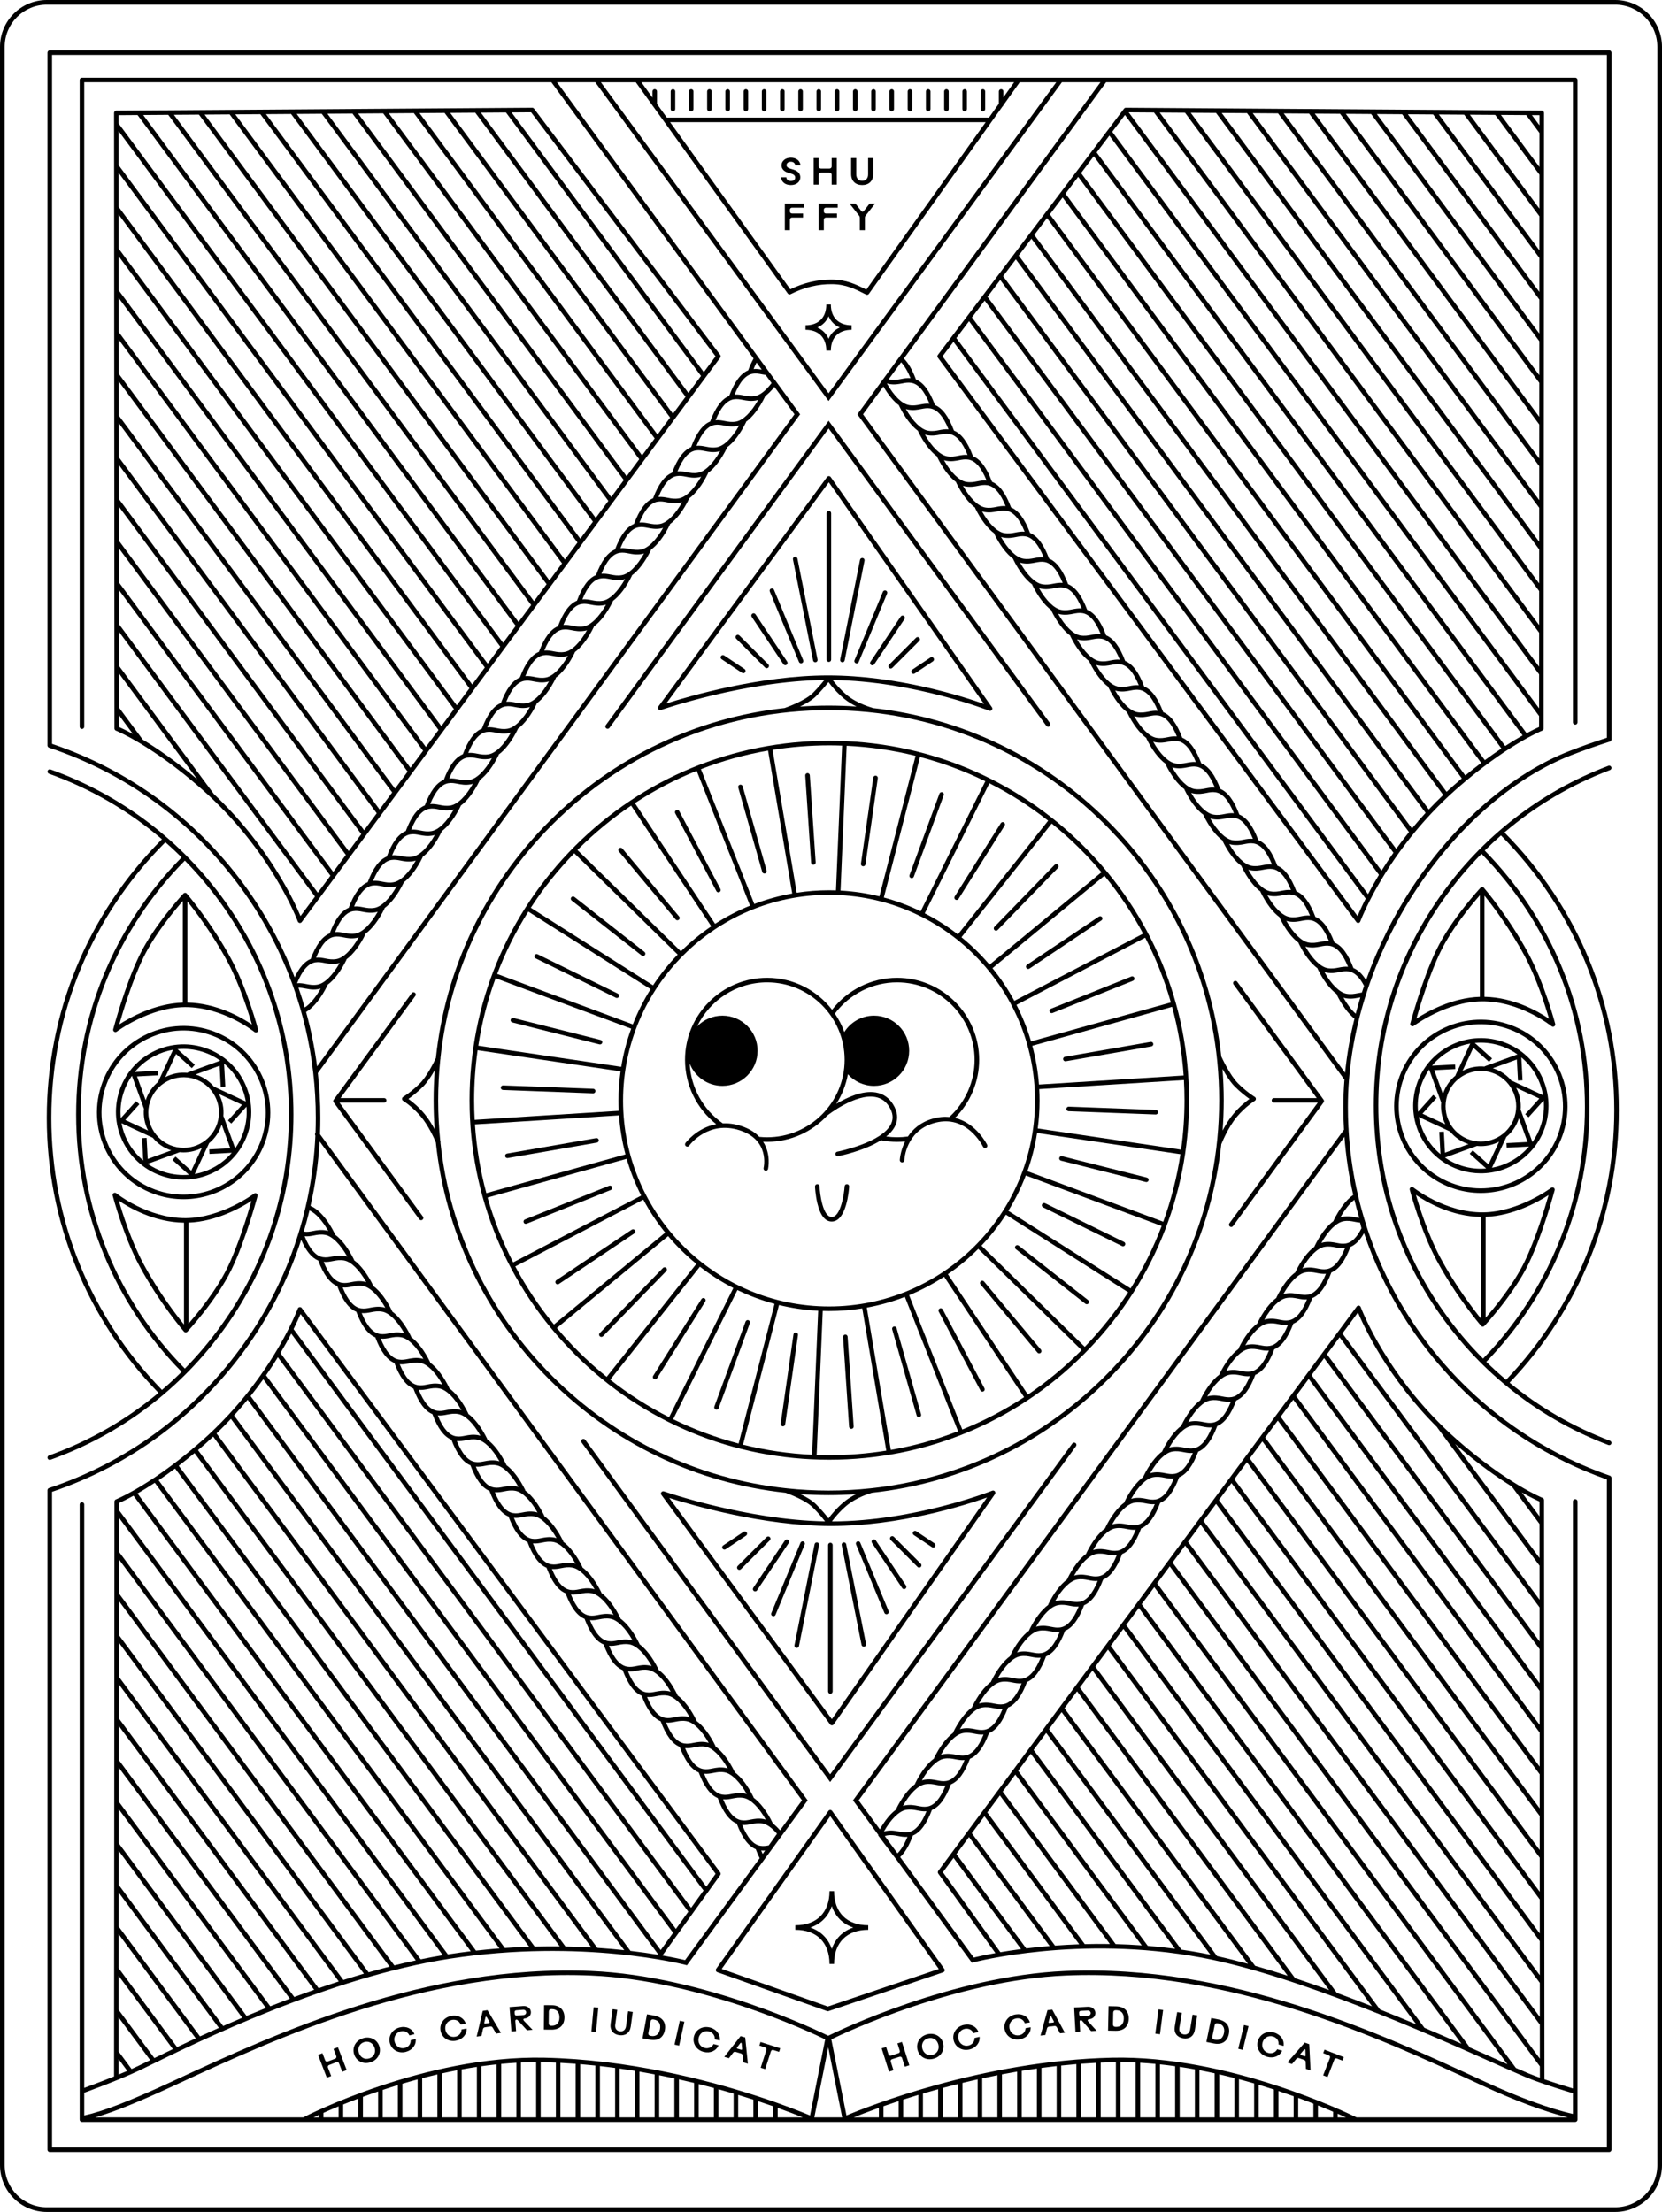 <?xml version="1.0" encoding="UTF-8"?><svg id="Layer_2" xmlns="http://www.w3.org/2000/svg" viewBox="0 0 462 615"><defs><style>.cls-1,.cls-2{fill:#000;stroke-width:0px;}.cls-2{fill-rule:evenodd;}</style></defs><g id="Layer_1-2"><path class="cls-1" d="M366.026,305.312h-11.891c-.35,0-.634.284-.634.633s.284.633.634.633h12.163l-24.557,33.551c-.207.283-.145.679.137.886.113.082.244.122.374.122.195,0,.388-.09.512-.26l25.158-34.372c.163-.222.163-.525,0-.747l-24.003-32.794c-.207-.282-.603-.343-.886-.137-.282.206-.344.602-.137.885l23.13,31.6Z"/><path class="cls-1" d="M94.383,306.578h12.405c.35,0,.634-.283.634-.633s-.284-.633-.634-.633h-12.132l20.804-28.423c.207-.283.146-.679-.137-.885-.283-.206-.679-.146-.886.137l-21.677,29.617c-.163.222-.163.525,0,.747l23.784,32.496c.125.169.317.259.512.259.13,0,.261-.04.374-.122.282-.206.344-.603.137-.885l-23.184-31.675Z"/><path class="cls-1" d="M299.104,402.098c.206-.282.145-.678-.137-.885-.283-.206-.679-.145-.886.137l-67.318,91.973-68.074-93.006c-.207-.282-.603-.343-.886-.137-.283.206-.344.603-.137.885l69.097,94.403,68.341-93.37Z"/><path class="cls-1" d="M168.529,202.51c.113.083.243.123.373.123.196,0,.388-.09.512-.259l60.927-83.24,60.519,82.684c.207.282.603.343.886.137.282-.207.344-.602.137-.885l-61.542-84.08-61.949,84.636c-.207.282-.145.678.137.885h0Z"/><path class="cls-1" d="M13,310.8c0,28.721,11.028,55.869,31.054,76.468-8.989,7.497-19.247,13.388-30.435,17.403-.329.118-.5.481-.382.81.093.258.337.419.596.419.071,0,.144-.012.214-.037,19.581-7.028,36.36-19.719,48.524-36.702,12.43-17.355,19-37.848,19-59.262s-6.57-41.907-19-59.262c-12.164-16.983-28.943-29.675-48.524-36.702-.33-.119-.693.053-.811.382-.118.329.053.692.382.809,11.591,4.16,22.186,10.332,31.403,18.219l-.076.069c-20.601,20.707-31.946,48.19-31.946,77.386ZM80.304,309.899c0,21.149-6.488,41.387-18.763,58.525-3.094,4.32-6.493,8.357-10.162,12.091-18.667-18.951-28.947-44.02-28.947-70.616s10.259-51.613,28.9-70.57l.046-.049c3.669,3.735,7.069,7.773,10.164,12.094,12.275,17.138,18.763,37.376,18.763,58.525ZM50.485,238.38l-.068.074c-18.863,19.183-29.252,44.556-29.252,71.445s10.413,52.324,29.322,71.516c-1.761,1.749-3.584,3.428-5.463,5.036-19.835-20.37-30.757-47.232-30.757-75.651,0-28.859,11.215-56.025,31.551-76.468l.169-.151c1.54,1.352,3.04,2.752,4.498,4.199Z"/><path class="cls-1" d="M230.528,405.859c26.712,0,51.825-10.396,70.713-29.273,18.888-18.877,29.29-43.976,29.29-70.673s-10.402-51.795-29.29-70.672c-18.888-18.878-44.001-29.274-70.713-29.274s-51.825,10.396-70.712,29.274c-18.888,18.877-29.29,43.976-29.29,70.672s10.402,51.796,29.29,70.673c18.888,18.877,44.001,29.273,70.712,29.273ZM154.798,369.232l30.92-25.545c2.372,2.809,5.002,5.392,7.855,7.712l-24.93,31.412c-2.748-2.217-5.398-4.589-7.931-7.12-2.078-2.077-4.046-4.235-5.914-6.459h0ZM209.673,251.34l-14.836-37.49c6.012-2.326,12.259-4.058,18.671-5.165l6.709,39.739c-3.641.645-7.166,1.63-10.544,2.916ZM208.494,251.804c-3.407,1.384-6.656,3.077-9.71,5.049l-22.292-33.56c5.433-3.565,11.18-6.566,17.169-8.973l14.833,37.484ZM230.453,248.794c31.572,0,57.257,25.671,57.257,57.225s-25.685,57.225-57.257,57.225-57.258-25.671-57.258-57.225,25.686-57.225,57.258-57.225ZM257.059,253.929l17.975-36.156c5.739,2.902,11.208,6.38,16.334,10.404l-25.095,31.619c-2.872-2.228-5.954-4.197-9.214-5.867ZM255.925,253.364c-3.256-1.579-6.681-2.863-10.237-3.822l10.053-39.073c6.273,1.644,12.349,3.901,18.156,6.744l-17.972,36.151ZM244.46,249.225c-3.492-.861-7.106-1.409-10.811-1.609l1.703-40.267c6.527.311,12.938,1.255,19.162,2.801l-10.054,39.075ZM279.615,337.719l33.988,21.575c-3.48,5.386-7.51,10.466-12.063,15.173l-28.723-28.132c2.524-2.648,4.801-5.533,6.798-8.616ZM280.292,336.648c1.913-3.098,3.544-6.387,4.859-9.831l37.762,14.051c-2.287,6.046-5.172,11.856-8.628,17.359l-33.993-21.579ZM285.59,325.629c1.218-3.407,2.129-6.959,2.697-10.622l39.849,5.896c-.976,6.44-2.581,12.723-4.782,18.779l-37.764-14.053ZM286.955,290.765l38.866-10.83c1.68,6.195,2.758,12.585,3.204,19.099l-40.217,2.514c-.281-3.701-.912-7.305-1.853-10.783ZM286.611,289.546c-1.04-3.534-2.401-6.931-4.057-10.154l35.789-18.682c2.971,5.749,5.36,11.775,7.137,18.005l-38.869,10.831ZM281.962,278.273c-1.743-3.221-3.782-6.259-6.077-9.081l31.12-25.71c4.136,5.042,7.73,10.434,10.754,16.104l-35.797,18.687ZM251.539,360.581l14.782,37.354c-6.019,2.337-12.276,4.079-18.697,5.193l-6.679-39.561c3.661-.665,7.203-1.673,10.594-2.986h0ZM252.715,360.11c3.415-1.409,6.669-3.132,9.725-5.134l22.24,33.482c-5.436,3.578-11.188,6.59-17.183,9.007l-14.782-37.355ZM203.85,358.111l-17.861,35.925c-5.749-2.91-11.225-6.398-16.357-10.433l24.931-31.414c2.892,2.251,5.999,4.238,9.287,5.922h0ZM204.984,358.675c3.283,1.593,6.737,2.885,10.325,3.846l-9.992,38.837c-6.285-1.647-12.373-3.911-18.191-6.762l17.858-35.921ZM216.537,362.836c3.521.861,7.164,1.408,10.9,1.598l-1.694,40.045c-6.54-.31-12.963-1.254-19.2-2.803l9.994-38.84ZM181.53,273.956l-33.981-21.57c3.487-5.375,7.523-10.445,12.08-15.141l28.751,28.16c-2.539,2.626-4.834,5.489-6.85,8.551ZM180.845,275.021c-1.936,3.085-3.594,6.361-4.936,9.794l-37.701-14.029c2.297-6.039,5.191-11.842,8.655-17.336l33.982,21.571h0ZM175.46,285.999c-1.245,3.405-2.178,6.958-2.773,10.623l-39.737-5.88c.988-6.437,2.604-12.717,4.817-18.769l37.693,14.026h0ZM173.867,320.961l-38.672,10.776c-1.672-6.203-2.739-12.599-3.174-19.12l40.053-2.503c.259,3.721.867,7.348,1.793,10.847ZM174.203,322.183c1.026,3.562,2.383,6.986,4.035,10.235l-35.587,18.577c-2.967-5.76-5.35-11.796-7.119-18.037l38.671-10.775ZM178.824,333.54c1.743,3.252,3.784,6.321,6.087,9.17l-30.926,25.55c-4.137-5.054-7.73-10.458-10.751-16.141l35.59-18.579ZM227.01,404.525l1.694-40.043c.581.018,1.164.029,1.749.029,3.144,0,6.231-.253,9.242-.732l6.678,39.551c-5.191.832-10.484,1.263-15.844,1.263-1.177,0-2.349-.028-3.519-.068h0ZM285.734,387.756l-22.241-33.485c3.03-2.078,5.856-4.433,8.44-7.03l28.722,28.132c-.104.105-.205.213-.31.317-4.528,4.526-9.422,8.554-14.61,12.065h0ZM328.314,319.65l-39.849-5.897c.336-2.531.512-5.112.512-7.734,0-1.076-.031-2.145-.089-3.207l40.214-2.514c.104,1.863.162,3.734.162,5.615,0,4.637-.325,9.223-.95,13.737ZM306.19,242.512l-31.115,25.706c-2.361-2.779-4.976-5.336-7.81-7.634l25.091-31.615c2.769,2.231,5.438,4.617,7.989,7.167,2.053,2.052,3.998,4.181,5.845,6.376ZM234.086,207.303l-1.704,40.26c-.641-.021-1.283-.035-1.929-.035-3.055,0-6.056.236-8.986.689l-6.708-39.733c5.167-.824,10.435-1.251,15.769-1.251,1.19,0,2.375.028,3.558.07ZM175.436,223.993l22.29,33.557c-3.034,2.053-5.864,4.383-8.457,6.953l-28.756-28.165c.067-.067.132-.135.198-.203,4.562-4.559,9.494-8.613,14.725-12.143h0ZM132.767,291.995l39.732,5.879c-.373,2.663-.57,5.381-.57,8.145,0,.95.024,1.893.069,2.831l-40.054,2.504c-.097-1.806-.151-3.619-.151-5.44,0-4.699.332-9.346.974-13.918h0Z"/><path class="cls-1" d="M221.287,370.473c-.347-.05-.668.191-.717.537l-3.56,24.839c-.049.346.191.667.537.717.031.004.061.006.091.006.31,0,.581-.227.626-.543l3.56-24.839c.049-.347-.191-.667-.537-.717Z"/><path class="cls-1" d="M208.443,367.878c.12-.328-.048-.692-.377-.812-.327-.12-.692.048-.813.376l-8.676,23.63c-.12.328.048.692.377.812.072.026.145.039.218.039.258,0,.501-.159.595-.415l8.676-23.63Z"/><path class="cls-1" d="M181.764,383.401c.105.066.221.097.337.097.21,0,.416-.105.536-.296l13.422-21.342c.186-.296.097-.686-.2-.872-.295-.186-.687-.098-.873.199l-13.421,21.341c-.186.296-.097.687.199.873h0Z"/><path class="cls-1" d="M185.203,353.42c.244-.251.238-.651-.013-.895-.251-.243-.652-.237-.896.013l-17.58,18.099c-.244.251-.238.651.013.895.124.119.282.179.442.179.165,0,.33-.064.454-.192l17.58-18.099Z"/><path class="cls-1" d="M154.482,356.815c.123.182.323.28.527.28.121,0,.244-.035.352-.107l20.959-14.049c.29-.195.368-.588.173-.879-.196-.29-.589-.367-.879-.173l-20.959,14.049c-.29.195-.368.588-.173.879Z"/><path class="cls-1" d="M145.572,339.879c.099.247.337.397.588.397.079,0,.159-.014.236-.045l23.399-9.378c.325-.13.483-.499.353-.823-.131-.325-.5-.482-.824-.352l-23.399,9.377c-.325.131-.483.499-.353.824h0Z"/><path class="cls-1" d="M140.416,321.464c.054.307.321.524.624.524.036,0,.072-.003.109-.009l24.778-4.299c.345-.06.575-.388.516-.732-.06-.345-.385-.576-.733-.515l-24.778,4.299c-.344.06-.575.387-.515.732h-.001Z"/><path class="cls-1" d="M139.817,303.052l25.052.941h.024c.339,0,.62-.268.633-.61.013-.349-.26-.643-.609-.656l-25.052-.941c-.37-.018-.644.26-.657.609-.013.349.259.644.609.657Z"/><path class="cls-1" d="M142.411,284.267l24.227,6.105c.052.013.104.019.155.019.284,0,.542-.191.614-.478.086-.34-.12-.684-.459-.769l-24.227-6.105c-.342-.086-.684.12-.769.459-.086.339.12.683.459.769Z"/><path class="cls-1" d="M148.879,266.451l22.323,10.954c.09.044.185.065.279.065.233,0,.459-.13.569-.354.154-.314.024-.693-.29-.847l-22.323-10.955c-.315-.153-.694-.024-.848.29-.154.314-.024.693.29.847h0Z"/><path class="cls-1" d="M158.798,249.491c-.216.276-.168.674.107.889l19.464,15.281c.116.091.254.135.391.135.187,0,.374-.083.499-.242.216-.275.168-.673-.107-.889l-19.464-15.28c-.276-.217-.673-.168-.889.106h0Z"/><path class="cls-1" d="M187.817,255.638c.125.15.305.227.486.227.143,0,.287-.048.406-.147.269-.224.305-.624.08-.892l-15.782-18.897c-.224-.269-.624-.305-.892-.081-.269.225-.305.624-.08.892l15.782,18.898Z"/><path class="cls-1" d="M187.695,226.11l11.449,21.656c.113.215.333.338.56.338.1,0,.202-.024.296-.074.309-.163.427-.546.264-.855l-11.449-21.657c-.163-.309-.546-.427-.856-.263-.309.163-.427.546-.264.855h0Z"/><path class="cls-1" d="M213.101,242.072l-6.664-23.458c-.096-.337-.447-.532-.782-.436-.337.095-.532.445-.437.782l6.663,23.458c.08.278.334.46.609.46.058,0,.116-.008.174-.024.337-.096.532-.446.437-.782Z"/><path class="cls-1" d="M225.474,239.844c.023.334.302.59.632.59.014,0,.029,0,.043-.001.349-.024.613-.325.59-.674l-1.63-24.214c-.024-.349-.332-.617-.675-.59-.349.024-.613.326-.589.674l1.629,24.215Z"/><path class="cls-1" d="M239.862,240.856c.031.004.061.006.091.006.31,0,.581-.228.626-.543l3.431-23.942c.05-.347-.191-.667-.537-.717-.347-.05-.668.191-.717.537l-3.431,23.942c-.049.346.191.667.537.717Z"/><path class="cls-1" d="M252.83,243.31c-.12.328.048.692.377.812.071.027.145.039.218.039.258,0,.501-.158.595-.415l8.316-22.651c.12-.328-.048-.692-.377-.812-.327-.12-.693.048-.813.376l-8.316,22.651Z"/><path class="cls-1" d="M279.072,228.672c-.296-.185-.688-.097-.873.199l-12.819,20.383c-.186.296-.097.686.199.873.105.065.221.097.337.097.21,0,.416-.105.537-.297l12.818-20.382c.187-.296.098-.687-.199-.873h0Z"/><path class="cls-1" d="M276.423,257.69c-.244.251-.238.652.013.895.123.12.282.179.441.179.166,0,.33-.064.454-.192l16.761-17.256c.244-.251.238-.651-.013-.895-.251-.243-.651-.237-.895.013l-16.761,17.256Z"/><path class="cls-1" d="M306.348,255.017c-.195-.291-.589-.367-.879-.173l-19.993,13.401c-.291.195-.368.588-.173.879.122.182.323.28.526.28.122,0,.244-.034.353-.107l19.993-13.401c.291-.195.368-.588.173-.879Z"/><path class="cls-1" d="M315.319,271.854c-.13-.325-.499-.482-.823-.352l-22.375,8.967c-.324.13-.482.499-.352.823.1.248.337.397.589.397.078,0,.158-.014.236-.045l22.374-8.967c.324-.13.482-.498.351-.823Z"/><path class="cls-1" d="M320.586,290.201c-.06-.344-.385-.577-.732-.515l-23.806,4.131c-.345.06-.575.387-.516.731.054.308.321.525.624.525.036,0,.072-.003.109-.009l23.806-4.131c.344-.06.575-.387.515-.732Z"/><path class="cls-1" d="M321.303,308.597l-24.215-.909c-.362-.017-.643.259-.657.609-.013.349.26.643.609.656l24.215.909h.025c.339,0,.62-.268.632-.609.013-.35-.26-.643-.609-.656Z"/><path class="cls-1" d="M318.823,327.414l-23.592-5.945c-.342-.086-.683.12-.769.459-.085.339.12.683.459.769l23.592,5.944c.052.013.104.02.155.02.283,0,.541-.192.614-.479.085-.339-.12-.683-.459-.768Z"/><path class="cls-1" d="M312.455,345.31l-21.942-10.768c-.315-.154-.694-.024-.848.29-.154.314-.024.693.29.847l21.942,10.768c.09.044.185.064.279.064.233,0,.459-.13.569-.354.154-.314.024-.693-.29-.847Z"/><path class="cls-1" d="M282.385,347.323l19.313,15.163c.117.091.255.135.391.135.188,0,.374-.083.499-.242.216-.275.168-.673-.107-.889l-19.313-15.163c-.275-.216-.673-.168-.889.107-.216.275-.169.673.106.889Z"/><path class="cls-1" d="M273.543,356.317c-.224-.269-.623-.305-.891-.08-.269.224-.305.623-.081.891l15.811,18.933c.125.15.305.228.487.228.143,0,.287-.048.405-.148.269-.223.305-.623.08-.891l-15.811-18.933Z"/><path class="cls-1" d="M273.651,385.996l-11.588-21.919c-.163-.308-.546-.427-.856-.264-.309.164-.427.546-.264.856l11.588,21.919c.113.215.333.337.56.337.1,0,.202-.023.296-.073.309-.164.427-.546.264-.856Z"/><path class="cls-1" d="M248.013,369.612l6.808,23.967c.079.278.333.46.609.46.057,0,.115-.008.173-.024.337-.096.532-.445.437-.782l-6.808-23.966c-.097-.337-.448-.531-.783-.437-.337.096-.532.446-.437.782h.001Z"/><path class="cls-1" d="M235.619,371.654c-.024-.348-.33-.612-.675-.589-.349.024-.613.325-.59.675l1.68,24.95c.023.334.302.59.632.59.014,0,.029,0,.043-.001.35-.024.613-.326.59-.675l-1.68-24.95Z"/><path class="cls-1" d="M231.31,503.504c-.119-.167-.312-.266-.517-.266s-.398.099-.517.266l-31.176,43.874c-.115.161-.148.368-.088.557.06.189.205.34.392.406l30.499,10.816c.069.025.14.036.212.036.069,0,.138-.011.203-.033l31.858-10.786c.189-.064.338-.214.399-.404.062-.191.03-.399-.086-.562l-31.179-43.904ZM230.12,557.89l-29.502-10.462,30.175-42.463,30.171,42.483-30.844,10.442Z"/><path class="cls-1" d="M218.393,415.049c1.106.397,5.537,2.069,7.573,4.104,1.605,1.604,2.776,3.058,3.376,3.846-21.847-.394-44.539-8.256-44.772-8.337-.262-.091-.553-.002-.719.221-.165.222-.166.527,0,.751l46.888,63.805c.119.163.309.258.51.258h.008c.204-.003.395-.103.512-.27l44.81-64.01c.16-.23.151-.537-.023-.757-.174-.219-.471-.298-.731-.195-.214.085-21.577,8.492-44.567,8.549.655-.906,2.086-2.731,4.108-4.425,2.662-2.23,6.291-3.34,7.025-3.548,24.781-2.683,47.74-13.624,65.617-31.492,17.867-17.856,28.812-40.784,31.505-65.534l.03.011c.018-.044,1.78-4.529,4.291-7.523,2.357-2.809,4.945-4.419,4.971-4.435.188-.116.303-.322.302-.542-.002-.22-.117-.425-.306-.539-.022-.014-2.259-1.376-4.636-3.752-2.347-2.346-4.603-7.361-4.626-7.411l-.029.013c-2.698-24.74-13.641-47.658-31.502-65.508-17.848-17.839-40.761-28.773-65.496-31.479l.012-.05c-.042-.01-4.192-1.1-7.158-3.585-1.835-1.537-3.183-3.181-3.907-4.15,22.588.302,43.311,8.456,43.521,8.54.077.03.156.045.235.045.189,0,.374-.085.497-.24.174-.22.183-.527.023-.756l-44.81-64.01c-.117-.167-.308-.268-.512-.27-.189,0-.397.094-.518.258l-46.888,63.805c-.165.223-.164.528.001.751.165.223.459.312.719.221.235-.083,23.376-8.102,45.42-8.348-.643.824-1.735,2.146-3.18,3.591-2.325,2.323-7.772,4.174-7.827,4.193l.004.011c-24.715,2.715-47.608,13.647-65.443,31.473-17.944,17.933-28.907,40.982-31.541,65.854-.564,1.196-2.477,5.071-4.458,7.051-2.37,2.369-4.614,3.739-4.637,3.753-.188.114-.304.318-.305.539,0,.22.114.426.301.541.026.016,2.615,1.626,4.971,4.435,2.059,2.454,3.616,5.916,4.118,7.104,2.617,24.906,13.585,47.988,31.55,65.943,17.896,17.886,40.883,28.831,65.694,31.5ZM231.237,477.977l-45.194-61.498c6.122,1.95,26.076,7.803,44.98,7.803,19.321,0,37.542-5.867,43.355-7.933l-43.141,61.628ZM234.551,417.619c-2.063,1.728-3.523,3.553-4.249,4.547-.636-.832-1.818-2.286-3.441-3.909-1.1-1.099-2.767-2.076-4.321-2.837,2.588.181,5.193.276,7.813.276,2.543,0,5.072-.092,7.585-.262-1.122.566-2.317,1.288-3.387,2.185ZM343.268,302.13c1.623,1.621,3.164,2.78,4.066,3.405-1,.72-2.777,2.133-4.471,4.154-1.21,1.442-2.239,3.173-3.007,4.645.209-2.779.317-5.579.317-8.395,0-2.93-.119-5.841-.346-8.731.905,1.641,2.141,3.622,3.441,4.922ZM230.392,134.093l43.142,61.628c-5.814-2.065-24.035-7.932-43.356-7.932-18.904,0-38.857,5.852-44.979,7.802l45.193-61.498h0ZM226.861,193.547c1.624-1.622,2.805-3.077,3.441-3.909.726.994,2.186,2.82,4.249,4.547,1.123.941,2.384,1.69,3.554,2.268-2.568-.178-5.153-.272-7.752-.272-2.679,0-5.342.098-7.987.286,1.603-.772,3.354-1.78,4.495-2.92ZM153.595,229.224c20.503-20.491,47.763-31.777,76.758-31.777s56.256,11.286,76.758,31.777c20.504,20.491,31.795,47.736,31.795,76.715s-11.291,56.224-31.795,76.715c-17.681,17.671-40.39,28.489-64.902,31.133l-.002-.009c-.009.002-.03.008-.058.015-3.891.418-7.826.637-11.795.637-3.928,0-7.823-.214-11.674-.623-.071-.025-.12-.042-.137-.047l-.01.031c-24.526-2.638-47.248-13.457-64.938-31.137-17.728-17.718-28.562-40.485-31.172-65.056l.08-.031c-.01-.025-.049-.125-.115-.284-.386-3.744-.587-7.529-.587-11.344,0-3.837.204-7.643.595-11.407.048-.105.078-.172.087-.192l-.063-.029c2.605-24.583,13.44-47.362,31.175-65.087ZM118.002,309.689c-1.695-2.021-3.471-3.434-4.471-4.154.901-.625,2.443-1.784,4.065-3.405,1.213-1.213,2.37-3.018,3.254-4.587-.209,2.78-.316,5.579-.316,8.396,0,2.698.098,5.381.29,8.046-.745-1.392-1.706-2.966-2.822-4.296Z"/><path class="cls-1" d="M206.971,186.024l-5.667-3.785c-.29-.194-.684-.116-.878.175-.195.291-.117.684.174.879l5.667,3.784c.108.072.23.107.352.107.204,0,.405-.099.527-.282.194-.291.116-.684-.175-.878Z"/><path class="cls-1" d="M205.538,176.687c-.248-.248-.648-.248-.896,0-.247.246-.247.648,0,.895l8.032,8.027c.124.124.286.186.448.186s.325-.062.448-.186c.248-.247.248-.648,0-.895l-8.032-8.027h0Z"/><path class="cls-1" d="M210.016,170.797c-.195-.291-.59-.369-.879-.175-.291.195-.369.588-.175.879l8.801,13.164c.122.182.323.281.527.281.121,0,.243-.034.351-.107.291-.194.369-.587.175-.878l-8.8-13.164Z"/><path class="cls-1" d="M215.157,163.99c-.133-.323-.503-.477-.828-.343-.323.134-.476.504-.343.827l8.106,19.559c.101.244.337.391.586.391.08,0,.163-.015.242-.048.324-.134.477-.504.343-.828l-8.106-19.558h0Z"/><path class="cls-1" d="M221.668,155.297c-.068-.343-.403-.567-.745-.498-.343.068-.566.401-.497.745l5.588,28.08c.06.302.325.51.621.51.041,0,.083-.004.124-.012.343-.068.566-.402.498-.745l-5.589-28.08Z"/><path class="cls-1" d="M231.038,183.406v-40.718c0-.35-.284-.634-.634-.634s-.633.284-.633.634v40.718c0,.35.284.633.633.633s.634-.283.634-.633Z"/><path class="cls-1" d="M234.047,184.129c.042.009.083.013.125.013.295,0,.56-.209.62-.51l5.522-27.745c.068-.343-.154-.676-.498-.744-.338-.067-.676.154-.745.497l-5.522,27.745c-.068.343.155.676.498.744Z"/><path class="cls-1" d="M237.881,184.395c.079.033.161.048.242.048.248,0,.484-.147.585-.391l7.885-19.024c.133-.323-.02-.694-.343-.827-.324-.134-.695.019-.828.342l-7.884,19.025c-.134.323.019.693.343.827h0Z"/><path class="cls-1" d="M242.141,184.879c.108.072.23.106.351.106.204,0,.405-.098.527-.281l8.409-12.577c.194-.291.116-.684-.175-.879-.29-.193-.684-.116-.879.175l-8.408,12.577c-.195.291-.116.685.175.879Z"/><path class="cls-1" d="M247.154,185.693c.124.124.286.186.448.186s.324-.062.448-.186l7.489-7.485c.248-.247.248-.648,0-.895-.247-.247-.648-.247-.896,0l-7.489,7.485c-.247.247-.248.648,0,.895Z"/><path class="cls-1" d="M253.412,187.07c.122.183.323.281.527.281.121,0,.243-.034.351-.106l5.059-3.378c.291-.195.369-.588.175-.879-.195-.291-.589-.369-.879-.175l-5.058,3.378c-.291.195-.369.588-.175.879Z"/><path class="cls-1" d="M207.568,426.073c-.195-.291-.589-.369-.878-.175l-5.667,3.785c-.291.194-.369.587-.175.878.122.183.323.281.527.281.121,0,.243-.034.351-.106l5.667-3.785c.291-.194.369-.587.175-.878Z"/><path class="cls-1" d="M213.992,427.366c-.247-.247-.648-.247-.895,0l-8.032,8.027c-.248.247-.248.648,0,.895.123.124.285.186.448.186.162,0,.324-.062.448-.186l8.032-8.027c.247-.247.247-.648,0-.895h0Z"/><path class="cls-1" d="M219.064,428.136c-.291-.194-.684-.117-.879.175l-8.8,13.164c-.195.29-.117.683.174.877.109.073.231.107.352.107.204,0,.405-.098.527-.281l8.801-13.164c.194-.291.116-.684-.175-.878Z"/><path class="cls-1" d="M223.343,428.599c-.324-.136-.694.02-.828.342l-8.106,19.559c-.134.324.019.694.343.828.079.033.161.048.242.048.248,0,.484-.147.585-.391l8.106-19.559c.134-.324-.019-.694-.342-.827Z"/><path class="cls-1" d="M227.182,428.853c-.34-.07-.677.154-.745.498l-5.589,28.08c-.068.343.154.676.498.744.042.009.083.013.124.013.296,0,.561-.208.621-.51l5.588-28.08c.069-.343-.154-.677-.497-.745Z"/><path class="cls-1" d="M230.193,429.569v40.718c0,.35.284.634.634.634s.633-.284.633-.634v-40.718c0-.35-.283-.633-.633-.633s-.634.283-.634.633Z"/><path class="cls-1" d="M239.494,457.335c.06.301.324.509.621.509.041,0,.082-.004.124-.012.343-.068.566-.402.498-.745l-5.522-27.744c-.069-.343-.404-.569-.745-.497-.343.068-.566.401-.498.744l5.522,27.745Z"/><path class="cls-1" d="M245.845,448.433c.101.243.337.39.586.39.08,0,.163-.015.242-.048.323-.134.476-.504.342-.827l-7.884-19.024c-.133-.323-.503-.477-.828-.343-.323.134-.476.504-.342.827l7.884,19.025Z"/><path class="cls-1" d="M250.797,441.551c.122.184.323.282.527.282.121,0,.243-.035.351-.107.291-.194.369-.587.175-.878l-8.409-12.577c-.194-.292-.588-.369-.878-.175-.291.194-.369.588-.175.878l8.409,12.577Z"/><path class="cls-1" d="M255.066,435.662c.124.124.286.185.448.185s.324-.061.448-.185c.247-.247.247-.648,0-.895l-7.489-7.485c-.248-.248-.648-.248-.896,0-.247.247-.247.648,0,.895l7.489,7.485Z"/><path class="cls-1" d="M254.009,426.784l5.059,3.377c.108.073.23.107.351.107.204,0,.405-.098.527-.281.194-.291.116-.684-.175-.878l-5.058-3.378c-.29-.193-.684-.117-.879.175-.194.29-.116.683.175.878Z"/><path class="cls-1" d="M229.694,97.472h1.267c0-3.613,2.158-5.771,5.774-5.771v-1.266c-3.616,0-5.774-2.157-5.774-5.771h-1.267c0,3.613-2.159,5.771-5.774,5.771v1.266c3.615,0,5.774,2.157,5.774,5.771ZM230.327,87.951c.625,1.426,1.692,2.493,3.119,3.117-1.427.624-2.494,1.691-3.119,3.117-.624-1.426-1.691-2.492-3.118-3.117,1.427-.624,2.494-1.691,3.118-3.117Z"/><path class="cls-1" d="M221.088,535.292v1.266c5.947,0,9.497,3.549,9.497,9.493h1.267c0-5.944,3.551-9.493,9.498-9.493v-1.266c-5.947,0-9.498-3.548-9.498-9.492h-1.267c0,5.944-3.55,9.492-9.497,9.492ZM237.192,535.925c-2.919.978-4.995,3.053-5.974,5.97-.978-2.917-3.054-4.991-5.973-5.97,2.919-.978,4.995-3.052,5.973-5.97.979,2.917,3.055,4.992,5.974,5.97Z"/><path class="cls-1" d="M187.068,24.792c-.35,0-.633.283-.633.633v4.89c0,.35.283.633.633.633s.634-.283.634-.633v-4.89c0-.35-.284-.633-.634-.633Z"/><path class="cls-1" d="M192.136,24.792c-.35,0-.634.283-.634.633v4.89c0,.35.284.633.634.633s.633-.283.633-.633v-4.89c0-.35-.283-.633-.633-.633Z"/><path class="cls-1" d="M197.204,24.792c-.35,0-.634.283-.634.633v4.89c0,.35.284.633.634.633s.633-.283.633-.633v-4.89c0-.35-.284-.633-.633-.633Z"/><path class="cls-1" d="M202.272,24.792c-.35,0-.634.283-.634.633v4.89c0,.35.284.633.634.633s.633-.283.633-.633v-4.89c0-.35-.284-.633-.633-.633Z"/><path class="cls-1" d="M207.34,24.792c-.35,0-.634.283-.634.633v4.89c0,.35.284.633.634.633s.633-.283.633-.633v-4.89c0-.35-.284-.633-.633-.633Z"/><path class="cls-1" d="M212.407,24.792c-.35,0-.634.283-.634.633v4.89c0,.35.284.633.634.633s.633-.283.633-.633v-4.89c0-.35-.283-.633-.633-.633Z"/><path class="cls-1" d="M217.475,24.792c-.35,0-.634.283-.634.633v4.89c0,.35.284.633.634.633s.633-.283.633-.633v-4.89c0-.35-.284-.633-.633-.633Z"/><path class="cls-1" d="M222.543,24.792c-.35,0-.634.283-.634.633v4.89c0,.35.284.633.634.633s.633-.283.633-.633v-4.89c0-.35-.284-.633-.633-.633Z"/><path class="cls-1" d="M227.611,24.792c-.35,0-.634.283-.634.633v4.89c0,.35.284.633.634.633s.633-.283.633-.633v-4.89c0-.35-.284-.633-.633-.633Z"/><path class="cls-1" d="M232.678,24.792c-.349,0-.633.283-.633.633v4.89c0,.35.284.633.633.633s.634-.283.634-.633v-4.89c0-.35-.284-.633-.634-.633Z"/><path class="cls-1" d="M237.746,24.792c-.349,0-.633.283-.633.633v4.89c0,.35.284.633.633.633s.634-.283.634-.633v-4.89c0-.35-.284-.633-.634-.633Z"/><path class="cls-1" d="M242.814,24.792c-.35,0-.633.283-.633.633v4.89c0,.35.283.633.633.633s.634-.283.634-.633v-4.89c0-.35-.284-.633-.634-.633Z"/><path class="cls-1" d="M247.882,24.792c-.35,0-.633.283-.633.633v4.89c0,.35.283.633.633.633s.633-.283.633-.633v-4.89c0-.35-.283-.633-.633-.633Z"/><path class="cls-1" d="M252.95,24.792c-.35,0-.634.283-.634.633v4.89c0,.35.284.633.634.633s.633-.283.633-.633v-4.89c0-.35-.283-.633-.633-.633Z"/><path class="cls-1" d="M258.018,24.792c-.35,0-.634.283-.634.633v4.89c0,.35.284.633.634.633s.633-.283.633-.633v-4.89c0-.35-.284-.633-.633-.633Z"/><path class="cls-1" d="M263.086,24.792c-.35,0-.634.283-.634.633v4.89c0,.35.284.633.634.633s.633-.283.633-.633v-4.89c0-.35-.284-.633-.633-.633Z"/><path class="cls-1" d="M268.153,24.792c-.349,0-.633.283-.633.633v4.89c0,.35.284.633.633.633s.634-.283.634-.633v-4.89c0-.35-.284-.633-.634-.633Z"/><path class="cls-1" d="M273.221,24.792c-.349,0-.633.283-.633.633v4.89c0,.35.284.633.633.633s.634-.283.634-.633v-4.89c0-.35-.284-.633-.634-.633Z"/><path class="cls-1" d="M428.574,30.765l-115.607-.808h-.005c-.198,0-.385.093-.505.251l-51.754,68.474c-.169.224-.171.533-.003.758l116.327,156.918c.12.162.31.256.509.256.03,0,.06-.002.09-.007.231-.033.425-.191.505-.409.046-.128,3.186-8.543,10.771-19.124l.002-.002h0c1.311-1.83,2.755-3.723,4.339-5.65l.036-.027-.007-.009c1.425-1.732,2.964-3.49,4.619-5.252l.047-.035-.006-.008c2.116-2.25,4.423-4.505,6.934-6.719,13.833-12.188,23.728-16.192,23.826-16.23.242-.096.4-.329.4-.589l.11-171.156c0-.348-.281-.631-.629-.634h.001ZM427.836,187.499l-.005,9.452-118.653-160.303,3.537-4.68,115.121,155.531ZM313.745,31.229l7.038.049,107.061,144.642-.006,9.452L313.745,31.229ZM322.367,31.289l7.039.049,98.445,133.003-.006,9.452L322.367,31.289ZM330.99,31.349l7.038.049,89.831,121.363-.006,9.451L330.99,31.349ZM339.612,31.409l7.039.049,81.215,109.724-.006,9.451-88.248-119.225ZM348.235,31.469l7.038.049,72.601,98.085-.006,9.452-79.633-107.587ZM356.857,31.53l7.039.049,63.985,86.446-.006,9.452-71.018-95.947ZM365.48,31.59l7.038.049,55.37,74.807-.006,9.452-62.402-84.308ZM374.102,31.65l7.039.049,46.755,63.168-.006,9.452-53.788-72.669ZM382.725,31.711l7.038.049,38.14,51.528-.006,9.452-45.172-61.029h0ZM427.926,48.551l-.006,9.452-19.327-26.111,7.038.049,12.295,16.61ZM417.215,31.951l7.038.049,3.68,4.971-.006,9.452-10.712-14.471h0ZM427.918,60.13l-.006,9.452-27.942-37.751,7.038.049,20.91,28.25ZM427.911,71.709l-.006,9.451-36.557-49.389,7.038.049,29.525,39.889ZM427.934,34.845l-2.097-2.833,2.099.015-.002,2.818ZM296.177,53.849l3.537-4.68,117.641,158.937c-1.424.951-2.964,2.028-4.602,3.243l-116.576-157.5ZM411.74,212.109c-1.407,1.065-2.881,2.229-4.413,3.498l-115.484-156.023,3.537-4.68,116.36,157.206ZM300.51,48.116l3.538-4.681,119.197,161.039c-1.37.771-2.993,1.741-4.83,2.935l-117.905-159.293ZM270.173,88.253l3.538-4.681,113.631,153.519c-1.22,1.733-2.322,3.404-3.311,4.987l-113.858-153.826ZM383.315,243.241c-1.189,1.96-2.198,3.763-3.036,5.356l-114.425-154.591-.066.049,3.589-4.749,113.938,153.934ZM377.37,254.694l-115.371-155.627,3.044-4.027,114.587,154.811c-1.096,2.161-1.839,3.838-2.26,4.844h0ZM274.507,82.519l3.538-4.68,113.626,153.513c-1.278,1.583-2.459,3.139-3.555,4.656l-113.608-153.489h-.001ZM278.841,76.785l3.538-4.68,113.911,153.898c-1.342,1.455-2.604,2.905-3.79,4.339l-113.659-153.557ZM397.169,225.06l-113.994-154.008,3.537-4.68,114.474,154.658c-1.409,1.339-2.746,2.685-4.017,4.031ZM404.029,218.424c-.652.575-1.286,1.153-1.912,1.733l-114.608-154.84,3.538-4.68,115.306,155.783c-.761.642-1.536,1.31-2.324,2.004ZM424.365,203.857l-119.521-161.475,3.538-4.68,119.447,161.376-.002,3.058c-.578.255-1.768.806-3.462,1.721Z"/><path class="cls-1" d="M140.644,179.802l-.004-.006,59.569-80.355c.167-.226.166-.534-.004-.758l-51.754-68.474c-.12-.158-.307-.252-.505-.252h-.005l-115.607.808c-.348.002-.629.285-.629.633l.11,171.156c0,.26.159.493.4.588.098.039,9.994,4.042,23.826,16.231,19.366,17.066,26.666,36.63,26.737,36.825.08.22.274.377.504.41.03.004.061.007.091.007.199,0,.389-.094.509-.257l56.741-76.541.021-.015h0ZM190.57,110.315l-3.503,4.726L125.145,31.383l6.965-.049,58.46,78.982h0ZM133.678,31.323l6.966-.049,54.219,73.251-3.504,4.726-57.681-77.928ZM186.278,116.105l-3.503,4.727L116.611,31.442l6.966-.049,62.701,84.711h0ZM181.986,121.895l-3.504,4.726L108.077,31.502l6.966-.049,66.943,90.442ZM177.693,127.685l-3.503,4.727L99.543,31.562l6.966-.049,71.185,96.172h-.001ZM173.401,133.475l-3.503,4.726L91.009,31.621l6.966-.049,75.426,101.903h0ZM169.109,139.265l-3.504,4.727L82.476,31.681l6.966-.049,79.668,107.633ZM164.817,145.055l-3.504,4.726L73.942,31.74l6.966-.049,83.909,113.363h.001ZM160.524,150.845l-3.503,4.727L65.408,31.8l6.966-.049,88.15,119.094h0ZM156.232,156.635l-3.503,4.727L56.874,31.86l6.966-.049,92.392,124.824ZM151.94,162.426l-3.504,4.726L48.34,31.919l6.966-.049,96.634,130.555ZM147.647,168.215l-3.503,4.726L39.807,31.979l6.965-.049,100.875,136.285ZM198.909,99.067l-3.258,4.394-53.439-72.198,5.42-.038,51.277,67.842ZM38.239,31.99l105.116,142.016-3.503,4.726L32.974,34.337v-2.31s5.265-.037,5.265-.037ZM33.072,187.256l21.763,29.402c-6.07-5.147-11.297-8.69-15.147-11.004l-6.61-8.93-.006-9.468ZM33.057,164.058l58.791,79.428-3.504,4.726-55.281-74.686-.006-9.469h0ZM33.056,161.926l-.006-9.467,63.091,85.237-3.504,4.726-59.581-80.496ZM33.048,150.328l-.006-9.469,67.391,91.047-3.504,4.726-63.881-86.304ZM33.041,138.728l-.006-9.468,71.69,96.855-3.504,4.727-68.18-92.114ZM33.033,127.13l-.006-9.469,75.99,102.665-3.504,4.726L33.033,127.13ZM33.026,115.53l-.006-9.467,80.289,108.473-3.503,4.726L33.026,115.53ZM33.019,103.931l-.006-9.468,84.589,114.282-3.504,4.726L33.019,103.931ZM33.011,92.332l-.006-9.468,88.889,120.091-3.504,4.726L33.011,92.332ZM33.004,80.733l-.006-9.468,93.188,125.9-3.503,4.727L33.004,80.733ZM32.996,69.134l-.006-9.468,97.488,131.709-3.503,4.726L32.996,69.134ZM32.989,57.535l-.006-9.468,101.788,137.519-3.504,4.726L32.989,57.535ZM32.981,45.936l-.006-9.468,106.088,143.327-3.503,4.727L32.981,45.936ZM33.079,198.855l3.862,5.218c-1.908-1.046-3.238-1.663-3.86-1.937l-.002-3.281ZM83.538,254.694c-1.734-4.142-8.872-19.584-24.129-33.958l.013-.009-26.352-35.603-.006-9.468,54.491,73.619-4.017,5.418h0Z"/><path class="cls-1" d="M58.265,286.362c-6.139-1.929-12.664-1.351-18.371,1.625-5.706,2.977-9.911,7.995-11.84,14.132-3.983,12.669,3.09,26.213,15.766,30.194,2.395.752,4.819,1.11,7.207,1.11,10.247,0,19.773-6.592,23.004-16.867,3.983-12.669-3.09-26.214-15.766-30.194ZM72.823,316.177c-3.773,12.003-16.613,18.698-28.623,14.928-12.008-3.772-18.71-16.605-14.937-28.606,1.828-5.814,5.812-10.569,11.218-13.389,5.406-2.82,11.586-3.366,17.405-1.54,12.009,3.771,18.71,16.604,14.937,28.607Z"/><path class="cls-1" d="M56.68,291.236c-4.792-1.504-9.884-1.055-14.338,1.269-4.454,2.323-7.736,6.24-9.242,11.03-1.506,4.79-1.055,9.879,1.269,14.331,2.325,4.451,6.244,7.731,11.037,9.236,1.87.587,3.762.866,5.625.866,7.998,0,15.434-5.145,17.955-13.165,3.108-9.888-2.412-20.46-12.306-23.566h0ZM68.332,306.256l-8.703-4.051-.032.067c-1.319-1.603-3.099-2.856-5.225-3.523-.003-.001-.007-.002-.011-.003l6.685-2.434.312,5.861,1.265-.067-.34-6.39c3.207,2.685,5.349,6.443,6.048,10.541h0ZM48.106,318.685c-5.165-1.623-8.049-7.144-6.426-12.306.786-2.501,2.5-4.547,4.826-5.76,2.326-1.214,4.985-1.448,7.487-.662,5.166,1.622,8.049,7.142,6.426,12.306-1.624,5.162-7.147,8.043-12.313,6.422ZM56.3,292.444c1.81.568,3.46,1.408,4.926,2.454l-9.11,3.318.027.076c-2.12-.215-4.258.188-6.193,1.19l2.999-6.435,4.368,3.925.847-.942-4.805-4.317c2.309-.223,4.661.016,6.94.731h0ZM42.927,293.627c1.647-.858,3.387-1.438,5.166-1.743l-4.111,8.823.057.026c-1.646,1.337-2.872,3.119-3.538,5.181l-2.416-6.626,5.865-.311-.067-1.264-6.412.34c1.48-1.806,3.322-3.313,5.456-4.425h0ZM34.308,303.914c.547-1.738,1.348-3.352,2.363-4.805l3.321,9.106.025-.01c-.218,2.151.209,4.273,1.154,6.132l-6.352-2.957,3.927-4.365-.942-.847-4.227,4.698c-.225-2.312.013-4.668.73-6.952ZM35.492,317.28c-.831-1.592-1.403-3.272-1.716-4.989l8.704,4.052c1.297,1.586,3.045,2.83,5.13,3.51l-6.546,2.384-.311-5.862-1.265.066.33,6.209c-1.762-1.465-3.233-3.279-4.326-5.371h0ZM45.785,325.894c-1.709-.537-3.297-1.317-4.73-2.306l8.908-3.245c.361.036.722.06,1.081.06,1.784,0,3.52-.436,5.069-1.232l-2.95,6.33-4.368-3.925-.847.941,4.58,4.116c-2.212.191-4.496-.034-6.743-.739ZM54.133,326.419l3.997-8.578h-.002c1.586-1.313,2.827-3.076,3.492-5.179l2.406,6.598-5.865.311.067,1.264,6.193-.328c-2.642,3.105-6.298,5.191-10.288,5.912ZM67.777,314.424c-.559,1.776-1.378,3.4-2.399,4.846l-3.259-8.936-.03.011c.202-2.169-.248-4.307-1.226-6.169l6.428,2.993-3.927,4.365.942.847,4.211-4.68c.189,2.206-.037,4.483-.741,6.723h0Z"/><path class="cls-1" d="M404.423,330.572c2.395.752,4.82,1.11,7.207,1.11,10.247,0,19.774-6.592,23.004-16.867,3.982-12.669-3.09-26.214-15.766-30.193-6.142-1.929-12.665-1.351-18.371,1.625-5.706,2.976-9.911,7.995-11.84,14.132-3.983,12.668,3.09,26.213,15.766,30.193ZM389.866,300.758c1.827-5.814,5.811-10.569,11.217-13.389,5.406-2.82,11.587-3.366,17.405-1.539,12.01,3.77,18.71,16.603,14.937,28.606-3.773,12.002-16.613,18.7-28.622,14.929-12.009-3.773-18.71-16.605-14.937-28.607Z"/><path class="cls-1" d="M406.008,325.361c1.87.587,3.762.866,5.625.866,7.998,0,15.434-5.145,17.956-13.164,3.107-9.888-2.413-20.46-12.306-23.567-4.792-1.505-9.885-1.055-14.339,1.269-4.454,2.323-7.736,6.24-9.241,11.03-1.506,4.79-1.056,9.879,1.269,14.33,2.324,4.452,6.243,7.731,11.036,9.236ZM406.388,324.153c-1.726-.542-3.31-1.328-4.725-2.308l8.902-3.243c.361.036.722.06,1.081.06,1.783,0,3.519-.435,5.069-1.231l-2.95,6.329-4.368-3.925-.847.942,4.58,4.115c-2.212.191-4.496-.034-6.742-.739ZM402.283,304.638c1.317-4.188,5.2-6.874,9.376-6.874.973,0,1.961.146,2.937.452,5.166,1.622,8.049,7.143,6.426,12.306-1.624,5.163-7.147,8.043-12.313,6.422-5.166-1.622-8.049-7.143-6.426-12.306ZM414.735,324.678l3.997-8.577h-.001c1.586-1.313,2.827-3.076,3.492-5.179l2.406,6.597-5.865.311.067,1.265,6.193-.329c-2.642,3.106-6.299,5.192-10.289,5.913h0ZM428.38,312.683c-.559,1.777-1.378,3.4-2.399,4.846l-3.259-8.936-.028.01c.2-2.107-.209-4.229-1.212-6.149-.002-.005-.005-.01-.008-.015l6.421,2.989-3.927,4.366.942.846,4.211-4.68c.188,2.207-.037,4.484-.741,6.724h0ZM428.935,304.515l-8.704-4.051-.028.059c-1.352-1.643-3.149-2.863-5.227-3.515-.004-.001-.007-.002-.01-.003l6.685-2.435.311,5.862,1.266-.067-.34-6.39c3.208,2.685,5.349,6.442,6.047,10.54ZM416.903,290.703c1.81.568,3.46,1.408,4.926,2.455l-9.11,3.318.028.076c-2.176-.216-4.325.226-6.198,1.197l3.003-6.443,4.368,3.925.847-.942-4.804-4.318c2.308-.222,4.66.016,6.94.732ZM403.53,291.886c1.647-.858,3.388-1.438,5.167-1.743l-4.112,8.822.066.031c-1.607,1.304-2.865,3.069-3.546,5.177l-2.416-6.626,5.865-.311-.067-1.265-6.412.341c1.48-1.806,3.322-3.313,5.455-4.426h0ZM394.911,302.174c.547-1.74,1.348-3.353,2.363-4.806l3.321,9.106.025-.009c-.218,2.15.209,4.272,1.154,6.13l-6.352-2.957,3.927-4.365-.942-.847-4.22,4.691c-.223-2.275-.003-4.629.724-6.943ZM394.393,310.556l8.688,4.044c1.297,1.587,3.046,2.832,5.132,3.512l-6.546,2.384-.311-5.862-1.265.066.329,6.194c-3.16-2.639-5.29-6.318-6.027-10.339h0Z"/><path class="cls-1" d="M392.295,285.239c.223.15.518.142.734-.02.089-.066,9.021-6.7,18.833-6.812,10.603-.13,19.354,6.849,19.441,6.92.116.094.257.141.399.141.118,0,.238-.033.342-.101.231-.148.34-.427.27-.691-.028-.112-2.953-11.23-7.433-19.558-5.555-10.33-12.324-18.193-12.392-18.271-.117-.136-.287-.215-.466-.219-.18-.003-.352.07-.475.2-.081.087-8.111,8.702-12.262,17.26-4.019,8.284-7.219,20.343-7.251,20.464-.069.261.036.537.259.687h.001ZM430.599,283.249c-2.918-1.98-9.761-5.945-17.955-6.102v-28.124c2.136,2.653,6.97,8.973,11.122,16.694,3.355,6.24,5.831,14.094,6.833,17.532ZM400.426,264.64c3.157-6.508,8.626-13.075,10.951-15.725v28.238c-7.761.24-14.724,4.159-17.654,6.054,1.021-3.586,3.622-12.215,6.703-18.567h0Z"/><path class="cls-1" d="M412.184,368.856c.175,0,.342-.072.462-.2.081-.086,8.111-8.702,12.262-17.259,4.02-8.286,7.22-20.344,7.251-20.465.069-.261-.035-.537-.259-.687-.223-.15-.519-.142-.734.02-.089.067-9.02,6.7-18.833,6.812-10.593.133-19.354-6.849-19.441-6.92-.212-.171-.511-.188-.742-.04-.23.148-.339.427-.27.692.029.111,2.954,11.229,7.433,19.558,5.556,10.33,12.324,18.192,12.392,18.27.117.136.288.216.467.219h.012ZM423.768,350.845c-3.089,6.368-8.39,12.79-10.795,15.546v-28.064c7.699-.287,14.588-4.167,17.499-6.049-1.021,3.585-3.621,12.213-6.704,18.567ZM400.429,349.768c-3.356-6.24-5.831-14.095-6.833-17.533,2.936,1.993,9.844,5.998,18.111,6.107v28.313c-2.048-2.528-7.02-8.969-11.278-16.887Z"/><path class="cls-1" d="M50.984,248.436c-.081.086-8.111,8.702-12.262,17.259-4.02,8.285-7.219,20.344-7.251,20.465-.069.26.035.536.259.686.224.15.519.143.734-.019.089-.068,9.009-6.701,18.833-6.813.092-.001.182-.002.274-.002,10.484,0,19.081,6.852,19.167,6.922.116.094.257.141.399.141.119,0,.238-.033.343-.101.23-.148.339-.427.27-.692-.029-.111-2.954-11.229-7.433-19.558-5.556-10.33-12.325-18.192-12.393-18.27-.117-.136-.287-.215-.466-.219-.176-.001-.352.069-.475.2h0ZM39.862,266.248c3.157-6.508,8.626-13.075,10.951-15.726v28.239c-7.762.24-14.724,4.158-17.655,6.053,1.021-3.585,3.621-12.212,6.703-18.566ZM70.036,284.857c-2.918-1.981-9.761-5.945-17.955-6.103v-28.123c2.135,2.651,6.967,8.969,11.122,16.694,3.356,6.24,5.831,14.094,6.834,17.532Z"/><path class="cls-1" d="M71.336,331.853c-.224-.15-.519-.142-.734.02-.089.067-9.02,6.7-18.833,6.813-.092.001-.182.002-.273.002-10.484,0-19.081-6.852-19.167-6.922-.213-.172-.512-.188-.742-.041-.23.149-.339.428-.27.692.029.112,2.953,11.23,7.432,19.558,5.556,10.331,12.325,18.193,12.393,18.271.117.135.287.215.466.219h.012c.175,0,.343-.073.462-.201.081-.086,8.111-8.701,12.262-17.259,4.02-8.285,7.219-20.344,7.251-20.465.069-.26-.035-.536-.259-.687ZM39.865,351.375c-3.356-6.24-5.831-14.095-6.833-17.532,2.936,1.993,9.848,5.995,18.111,6.105v28.314c-2.047-2.527-7.019-8.968-11.278-16.887ZM63.205,352.452c-3.089,6.369-8.39,12.79-10.795,15.547v-28.064c7.699-.287,14.588-4.167,17.498-6.05-1.021,3.586-3.622,12.215-6.703,18.567Z"/><path class="cls-1" d="M447.525,410.296c-41.46-14.432-69.972-52.426-72.633-95.821,0,0-.028-1.165-.063-1.181-.091-1.816-.142-3.641-.142-5.474,0-20.4,6.752-41.889,19.013-60.508,11.589-17.599,27.305-31.214,43.12-37.357,3.521-1.367,7.117-2.634,10.689-3.766.263-.083.442-.327.442-.603V14.633c0-.35-.284-.633-.633-.633H13.833c-.35,0-.634.283-.634.633v192.64c0,.273.174.515.432.601,21.418,7.148,39.826,20.596,53.235,38.893,6.064,8.275,10.858,17.232,14.32,26.661l.034.093c.041.112.08.224.12.335l.145.404c2.762,7.72,4.636,15.75,5.579,23.978.002.016.003.033.005.049.471,4.126.712,8.302.712,12.513,0,1.393-.027,2.783-.079,4.168-.18.215-.201.529-.034.768-.952,21.413-8.093,41.752-20.803,59.097-13.408,18.296-31.816,31.745-53.235,38.893-.258.086-.432.328-.432.6v183.378c0,.35.284.634.634.634h433.484c.349,0,.633-.284.633-.634v-186.81c0-.269-.17-.509-.425-.597h0ZM420.217,413.27l7.729,10.442.007,9.469-23.457-31.692c6.208,5.436,11.625,9.238,15.721,11.78h0ZM423.036,414.949c2.47,1.406,4.176,2.201,4.906,2.523l.003,4.109-4.909-6.632ZM427.954,435.312l.007,9.468-54.799-74.034,4.323-5.832c1.654,3.95,8.218,18.177,22.054,31.954l-.026.019,28.441,38.425ZM372.373,371.809l55.589,75.102.006,9.469-59.099-79.844,3.504-4.726h0ZM368.081,377.599l59.889,80.912.007,9.468-63.399-85.654,3.503-4.726ZM363.789,383.389l64.189,86.722.006,9.469-67.699-91.465,3.504-4.726ZM359.497,389.179l68.489,92.532.006,9.469-71.999-97.274,3.504-4.727ZM427.994,493.311l.006,9.468-76.3-103.083,3.504-4.726,72.79,98.341ZM350.912,400.759l77.09,104.151.006,9.468-80.6-108.892,3.504-4.727ZM346.62,406.549l81.39,109.961.006,9.469-84.9-114.704,3.504-4.726ZM342.327,412.339l85.69,115.771.007,9.468-89.201-120.512,3.504-4.727h0ZM338.035,418.13l89.99,121.58.007,9.468-93.501-126.322,3.504-4.726ZM333.743,423.919l94.29,127.389.007,9.469-97.801-132.132,3.503-4.726h.001ZM329.45,429.709l98.591,133.2.006,9.468-102.101-137.941,3.504-4.727ZM325.158,435.5l102.891,139.008.002,3.165c-1.094-.391-2.147-.786-3.074-1.165-.923-.378-2.155-.912-3.643-1.568l.021-.016-99.701-134.698,3.504-4.726ZM320.866,441.29l98.17,132.63c-.844-.375-1.743-.777-2.692-1.201-2.288-1.022-4.894-2.186-7.752-3.449l-91.23-123.254,3.504-4.727h0ZM316.573,447.08l89.681,121.161c-3.185-1.398-6.639-2.895-10.289-4.441l-82.896-111.994,3.504-4.726ZM312.281,452.869l81.394,109.966c-3.231-1.356-6.597-2.74-10.05-4.119l-74.847-101.12,3.503-4.727ZM307.989,458.66l73.404,99.17c-3.204-1.264-6.472-2.517-9.767-3.735l-67.141-90.709,3.504-4.726ZM303.696,464.45l65.767,88.853c-3.139-1.141-6.296-2.245-9.436-3.289l-59.834-80.837,3.503-4.727h0ZM299.404,470.24l58.542,79.091c-3.049-.99-6.075-1.919-9.049-2.765l-52.997-71.6,3.504-4.726ZM295.112,476.03l51.798,69.981c-2.928-.803-5.799-1.522-8.582-2.135l-46.72-63.12,3.504-4.727h0ZM290.82,481.82l45.637,61.656c-.792-.163-1.577-.318-2.353-.462-1.912-.357-3.809-.668-5.687-.94l-41.101-55.528,3.504-4.726h0ZM286.528,487.61l40.132,54.219c-2.579-.342-5.117-.609-7.604-.813l-36.032-48.68,3.504-4.726ZM282.235,493.4l35.151,47.489c-2.479-.177-4.904-.291-7.263-.352l-31.392-42.411,3.504-4.726ZM277.943,499.19l30.579,41.313c-2.403-.039-4.731-.023-6.976.034l-27.107-36.621,3.504-4.726ZM273.651,504.98l26.353,35.604c-2.349.081-4.597.208-6.731.366l-23.126-31.244,3.504-4.726ZM269.359,510.77l22.424,30.296c-2.324.193-4.499.422-6.508.668l-19.42-26.238,3.504-4.726ZM265.066,516.56l18.768,25.356c-2.14.281-4.063.576-5.746.862l-15.98-22.228,2.958-3.99ZM333.872,544.258c26.857,5.002,64.071,21.627,81.955,29.617,3.819,1.706,6.837,3.054,8.67,3.804,4.525,1.853,11.986,4.077,12.738,4.3v5.763c-6.09-1.338-15.096-4.622-24.22-8.842l-1.388-.642c-27.714-12.825-69.593-32.206-115.451-30.255-31.57,1.342-63.499,16.802-65.941,18.007-2.442-1.204-34.372-16.665-65.941-18.007-45.849-1.95-87.738,17.43-115.452,30.255l-1.388.642c-11.411,5.278-18.857,8.152-24.04,9.274v-6.327c.672-.241,9.373-3.382,15.435-6.243.725-.342,1.77-.855,3.1-1.508,12.273-6.028,49.619-24.37,83.152-29.52,36.873-5.662,65.151,1.656,65.432,1.731l.418.111,33.565-45.858-135.56-185.208c.061-1.512.093-3.029.093-4.551,0-4.189-.237-8.343-.698-12.45L222.138,115.569l.273-.374-7.882-10.769-.835-1.141-2.95-4.03-55.908-76.383h10.648c.018.041.04.081.067.118l64.774,88.496,64.774-88.496c.027-.038.049-.077.067-.118h10.738l-67.301,91.949-.274.374,135.398,184.985c-.203,2.559-.308,5.108-.308,7.641,0,2.102.062,4.194.181,6.273l-136.207,186.091-.273.374,7.08,9.673-.098.075.281.373,4.466,5.931.013-.009,21.05,28.759.256.35.419-.112c.29-.078,29.337-7.663,63.285-1.341ZM210.37,582.747c-.073-.042-.155-.07-.244-.08-13.909-4.496-35.535-10.041-58.781-10.559-33.424-.731-66.637,16.382-66.968,16.555l.024.047H26.448c5.071-1.451,11.915-4.21,21.538-8.661l1.388-.642c27.603-12.774,69.314-32.08,114.865-30.139,30.391,1.292,61.163,15.799,65.143,17.736l-4.21,21.17c-1.851-.783-7.134-2.938-14.803-5.427h0ZM88.639,588.024v.686h-1.475c.432-.204.925-.434,1.475-.686ZM89.906,587.452c1.213-.542,2.628-1.155,4.223-1.816v3.074h-4.223v-1.258ZM95.396,585.118c1.307-.53,2.719-1.083,4.223-1.65v5.243h-4.223v-3.593ZM100.886,582.996c1.343-.494,2.753-.996,4.224-1.497v7.212h-4.224v-5.715ZM106.376,581.072c1.363-.453,2.771-.905,4.224-1.348v8.987h-4.224v-7.639ZM111.867,579.342c1.373-.408,2.783-.808,4.223-1.196v10.564h-4.223v-9.368ZM117.357,577.81c1.382-.361,2.791-.709,4.223-1.04v11.941h-4.223v-10.901ZM122.847,576.481c1.388-.309,2.797-.603,4.223-.878v13.107h-4.223v-12.229ZM128.337,575.367c1.393-.255,2.802-.49,4.223-.704v14.048h-4.223v-13.344ZM133.827,574.48c1.398-.196,2.806-.369,4.223-.519v14.749h-4.223v-14.23ZM139.317,573.834c1.403-.132,2.811-.24,4.226-.319l-.002,15.195h-4.224v-14.876ZM144.81,573.453c1.404-.062,2.811-.095,4.221-.098v15.355h-4.223l.002-15.257ZM150.298,573.361c.34.003.68.006,1.02.013,1.072.024,2.14.061,3.205.106l-.002,15.23h-4.223v-15.349ZM155.79,573.539c1.415.07,2.823.157,4.221.261v14.91h-4.223l.002-15.171ZM161.278,573.9c1.418.116,2.827.247,4.223.395v14.416h-4.223v-14.811ZM166.768,574.433c1.42.16,2.83.333,4.223.52v13.757h-4.223v-14.277ZM172.258,575.13c1.424.201,2.832.416,4.224.643v12.938h-4.224v-13.581ZM177.749,575.982c1.427.242,2.835.498,4.223.762v11.967h-4.223v-12.729ZM183.239,576.989c1.431.281,2.84.572,4.223.872v10.849h-4.223v-11.721ZM188.729,578.14c1.438.321,2.845.65,4.223.985v9.586h-4.223v-10.571ZM194.219,579.437c1.445.36,2.854.725,4.223,1.093v8.181h-4.223v-9.274ZM199.709,580.875c1.456.4,2.866.802,4.223,1.203v6.633h-4.223v-7.836ZM205.199,582.455c1.475.444,2.884.884,4.223,1.315v4.941h-4.223v-6.256ZM210.689,584.182c1.509.495,2.92.975,4.224,1.432v3.096h-4.224v-4.528ZM216.18,586.062c3.036,1.086,5.404,2.011,6.978,2.649h-6.978v-2.649ZM230.235,569.218l3.876,19.493h-7.752l3.876-19.493ZM237.311,588.71c1.578-.639,3.954-1.567,7.001-2.656v2.656h-7.001ZM245.579,585.606c1.303-.457,2.715-.937,4.223-1.431v4.535h-4.223v-3.104ZM251.069,583.763c1.34-.431,2.748-.871,4.223-1.315v6.262h-4.223v-4.947ZM256.559,582.071c1.358-.4,2.767-.802,4.223-1.202v7.841h-4.223v-6.639ZM262.049,580.525c1.37-.369,2.778-.734,4.224-1.094v9.279h-4.224v-8.185ZM267.54,579.119c1.377-.334,2.785-.664,4.223-.984v10.575h-4.223v-9.591ZM273.03,577.857c1.382-.3,2.792-.591,4.223-.873v11.726h-4.223v-10.853ZM278.52,576.74c1.388-.265,2.795-.519,4.223-.761v12.732h-4.223v-11.971ZM284.01,575.769c1.391-.226,2.8-.441,4.223-.642v13.584h-4.223v-12.942ZM289.5,574.95c1.394-.187,2.803-.36,4.223-.519v14.279h-4.223v-13.76ZM294.99,574.292c1.397-.147,2.806-.278,4.224-.394v14.812h-4.224v-14.418ZM300.481,573.799c1.399-.105,2.807-.192,4.223-.262v15.173h-4.223v-14.911ZM305.971,573.479c1.057-.044,2.117-.081,3.181-.104.347-.008.694-.011,1.042-.015v15.351h-4.223v-15.232ZM311.461,573.355c1.408.003,2.817.035,4.223.097v15.259h-4.223v-15.356ZM316.951,573.514c1.412.079,2.82.187,4.223.318v14.878h-4.223v-15.197h0ZM322.441,573.959c1.416.148,2.824.32,4.223.515v14.236h-4.223v-14.751ZM327.931,574.655c1.42.212,2.829.444,4.224.696v13.36h-4.224v-14.056ZM333.421,575.587c1.425.27,2.833.56,4.224.865v12.259h-4.224v-13.124ZM338.912,576.736c1.43.326,2.839.668,4.223,1.023v10.952h-4.223v-11.975ZM344.402,578.088c1.438.38,2.847.772,4.223,1.172v9.451h-4.223v-10.623ZM349.892,579.633c1.448.433,2.858.873,4.223,1.316v7.761h-4.223v-9.077ZM355.382,581.365c1.465.487,2.875.975,4.223,1.458v5.887h-4.223v-7.345ZM360.872,583.281c1.495.546,2.905,1.083,4.223,1.6v3.829h-4.223v-5.429ZM366.362,585.383c1.563.625,2.979,1.215,4.224,1.75v1.577h-4.224v-3.327ZM371.853,587.683c.872.383,1.639.729,2.29,1.028h-2.29v-1.028ZM377.101,588.71c-2.863-1.412-35.884-17.318-67.977-16.602-36.284.809-68.622,13.864-73.828,16.065l-4.209-21.17c3.98-1.936,34.751-16.444,65.143-17.736,45.548-1.943,87.262,17.366,114.865,30.139l1.388.642c8.644,3.998,17.199,7.167,23.326,8.661h-58.708ZM37.113,415.861l93.743,126.65c-1.955.236-3.937.504-5.946.813-.135.02-.271.043-.406.064l-91.424-123.515v-1.979c.642-.282,2.034-.929,4.033-2.033ZM196.341,524.553l-114.74-155.017c.92-1.85,1.559-3.297,1.938-4.2l115.377,155.636-2.574,3.581ZM80.961,370.8l114.562,154.778.175-.13-3.583,4.985-114.164-154.238c1.19-1.991,2.191-3.811,3.009-5.395ZM77.242,377.364l114.096,154.148-3.45,4.8-113.933-153.928c1.216-1.751,2.31-3.433,3.287-5.02h0ZM187.111,537.392l-3.45,4.799-114.01-154.032c1.271-1.594,2.451-3.161,3.536-4.683l113.924,153.916ZM182.885,543.27l-.058.081c-.026.037-.047.075-.065.115-2.135-.351-4.654-.718-7.513-1.052l-110.188-148.869c1.335-1.466,2.591-2.926,3.769-4.367l114.055,154.092ZM173.53,542.221c-2.303-.246-4.804-.468-7.479-.645l-105.861-143.022c1.402-1.349,2.737-2.704,3.999-4.057l109.342,147.724h-.001ZM59.263,399.431l105.137,142.044c-2.287-.131-4.693-.227-7.206-.275l-102.15-138.008c.604-.514,1.214-1.04,1.834-1.586.818-.721,1.609-1.447,2.384-2.175ZM54.075,404.011l101.526,137.165c-2.244-.025-4.568-.011-6.965.05l-98.958-133.695c1.404-1.075,2.872-2.246,4.396-3.52ZM48.669,408.296l98.425,132.975c-2.194.073-4.444.185-6.748.344l-96.26-130.051c1.424-.963,2.956-2.049,4.583-3.268ZM43.031,412.268l95.82,129.456c-2.14.164-4.323.37-6.544.619l-94.082-127.108c1.383-.793,2.998-1.777,4.806-2.967ZM36.576,575.254l-3.599-4.863.006-9.451,8.766,11.843c-.12.059-.242.119-.359.176-1.323.649-2.362,1.16-3.083,1.5-.557.264-1.138.529-1.733.795ZM42.905,572.216l-9.921-13.404.006-9.451,15.067,20.356c-1.956.937-3.681,1.778-5.152,2.499ZM49.222,569.161l-16.23-21.926.006-9.452,21.421,28.941c-1.858.858-3.596,1.675-5.198,2.438h0ZM55.596,566.183l-22.595-30.527.006-9.451,27.84,37.612c-1.833.812-3.585,1.603-5.251,2.366ZM62.035,563.293l-29.026-39.215.006-9.451,34.329,46.378c-1.828.773-3.601,1.538-5.309,2.288ZM68.545,560.5l-35.528-48.001.006-9.451,40.894,55.249c-1.834.736-3.627,1.472-5.372,2.203ZM75.133,557.811l-42.109-56.89.006-9.451,47.543,64.233c-1.846.698-3.663,1.402-5.442,2.108h0ZM81.807,555.24l-48.775-65.897.006-9.452,54.287,73.345c-1.865.657-3.705,1.327-5.519,2.004h0ZM88.577,552.797l-55.537-75.033.006-9.451,61.138,82.599c-1.887.613-3.757,1.242-5.607,1.885ZM95.457,550.503l-62.409-84.316.006-9.452,68.11,92.019c-1.914.561-3.818,1.146-5.708,1.749ZM102.462,548.377l-69.406-93.769.006-9.452,75.226,101.634c-1.947.501-3.891,1.031-5.827,1.587h0ZM109.615,546.453l-76.551-103.424.006-9.451,82.515,111.48c-1.989.43-3.98.897-5.97,1.395ZM116.947,544.769l-83.875-113.318.006-9.45,90.017,121.615c-2.04.34-4.091.725-6.148,1.153ZM32.975,572.518l2.411,3.259c-.797.345-1.607.687-2.414,1.021l.003-4.28ZM85.074,281.383c2.112-1.253,4.261-3.928,5.987-7.49l-.068-.033c1.895-1.372,3.785-3.842,5.356-7.083l-.068-.033c1.895-1.372,3.785-3.841,5.356-7.083l-.068-.033c1.895-1.372,3.785-3.841,5.356-7.083l-.068-.033c1.895-1.372,3.785-3.841,5.356-7.083l-.068-.033c1.895-1.371,3.785-3.841,5.356-7.083l-.068-.033c1.895-1.371,3.786-3.841,5.356-7.083l-.067-.032c1.895-1.372,3.785-3.842,5.356-7.083l-.068-.033c1.895-1.372,3.785-3.842,5.356-7.083l-.068-.033c1.895-1.372,3.785-3.841,5.356-7.083l-.068-.033c1.895-1.371,3.785-3.841,5.356-7.083l-.068-.032c1.895-1.372,3.785-3.842,5.356-7.083l-.068-.033c1.895-1.372,3.785-3.842,5.356-7.083l-.068-.033c1.895-1.372,3.785-3.842,5.356-7.083l-.068-.033c1.895-1.371,3.785-3.841,5.356-7.083l-.068-.033c1.895-1.371,3.786-3.841,5.356-7.082l-.068-.033c1.895-1.372,3.786-3.842,5.357-7.083l-.068-.033c1.894-1.372,3.784-3.842,5.355-7.083l-.068-.033c1.895-1.371,3.786-3.841,5.356-7.083l-.067-.033c1.895-1.371,3.785-3.841,5.356-7.083l-.069-.032c1.895-1.372,3.785-3.842,5.356-7.083l-.068-.033c1.895-1.372,3.785-3.842,5.356-7.083l-.068-.033c1.895-1.372,3.785-3.842,5.356-7.083l-.068-.033c1.895-1.372,3.785-3.841,5.356-7.083l-.071-.034c.889-.643,1.781-1.532,2.641-2.634l5.586,7.632-132.712,181.316c-.664-5.131-1.684-10.182-3.055-15.127h-.002ZM210.306,100.801l1.44,1.967c-.703-.132-1.435-.242-2.266-.168.266-.651.542-1.252.826-1.799ZM209.281,103.899c.909-.144,1.668.004,2.547.175.32.062.654.122,1,.172l1.648,2.253c-1.557,2.086-3.183,3.362-4.608,3.607-1.202.207-2.117.029-3.086-.159-.804-.157-1.632-.316-2.59-.23,1.464-3.6,3.133-5.508,5.089-5.817h0ZM203.994,111.015c.91-.143,1.668.004,2.545.175.991.193,2.111.411,3.544.164.223-.039.449-.096.677-.172-1.931,3.436-4.225,5.704-6.18,6.04-1.201.206-2.117.029-3.087-.16-.804-.156-1.632-.316-2.59-.23,1.464-3.6,3.134-5.508,5.09-5.817h.001ZM198.706,118.131c.911-.144,1.668.004,2.545.174.991.193,2.113.411,3.545.164.225-.038.451-.102.679-.178-1.931,3.439-4.227,5.71-6.183,6.046-1.2.206-2.118.029-3.087-.159-.804-.157-1.632-.317-2.59-.23,1.464-3.6,3.134-5.508,5.09-5.817h0ZM193.417,125.247c.911-.144,1.669.003,2.546.174.991.192,2.113.412,3.545.164.224-.039.452-.102.68-.178-1.932,3.439-4.228,5.71-6.184,6.046-1.201.206-2.118.029-3.087-.159-.803-.156-1.631-.317-2.589-.231,1.463-3.599,3.133-5.507,5.089-5.816ZM188.13,132.362c.909-.144,1.667.004,2.546.174.99.193,2.112.412,3.544.165.224-.039.452-.103.68-.179-1.932,3.44-4.228,5.71-6.183,6.047-1.202.207-2.118.029-3.087-.159-.804-.156-1.632-.317-2.59-.231,1.464-3.599,3.133-5.507,5.09-5.816h0ZM182.842,139.478c.91-.144,1.667.004,2.545.174.991.193,2.112.411,3.545.164.224-.038.451-.103.68-.178-1.932,3.439-4.228,5.71-6.183,6.047-1.202.206-2.118.028-3.087-.16-.804-.156-1.632-.316-2.59-.23,1.464-3.6,3.133-5.508,5.09-5.817ZM177.554,146.594c.911-.144,1.668.004,2.546.174.99.193,2.113.41,3.544.164.225-.038.452-.102.68-.178-1.932,3.439-4.228,5.71-6.184,6.046-1.201.207-2.118.029-3.087-.159-.803-.156-1.632-.317-2.589-.23,1.463-3.6,3.133-5.508,5.089-5.817h.001ZM172.266,153.709c.91-.143,1.668.004,2.545.175.991.192,2.112.411,3.545.164.224-.039.451-.103.679-.178-1.931,3.439-4.227,5.709-6.183,6.046-1.202.206-2.117.028-3.087-.16-.803-.156-1.631-.316-2.59-.23,1.464-3.6,3.133-5.508,5.09-5.817h.001ZM166.978,160.825c.909-.144,1.667.004,2.546.174.991.193,2.113.411,3.544.165.225-.039.452-.103.68-.178-1.932,3.439-4.228,5.709-6.183,6.045-1.202.207-2.118.03-3.087-.159-.803-.156-1.631-.316-2.59-.23,1.464-3.599,3.133-5.507,5.09-5.817ZM161.689,167.941c.909-.144,1.668.003,2.547.174.99.193,2.111.411,3.544.165.224-.039.452-.103.68-.179-1.932,3.44-4.227,5.71-6.183,6.047-1.202.207-2.118.028-3.087-.16-.804-.156-1.632-.316-2.59-.23,1.464-3.6,3.133-5.508,5.089-5.817ZM156.402,175.056c.911-.143,1.668.004,2.546.175.99.192,2.113.41,3.544.164.225-.039.452-.103.68-.178-1.932,3.439-4.228,5.709-6.183,6.046-1.202.206-2.118.029-3.088-.16-.803-.156-1.632-.316-2.589-.23,1.463-3.599,3.133-5.508,5.09-5.817h0ZM151.114,182.172c.911-.144,1.667.004,2.545.175.991.193,2.113.411,3.545.164.225-.039.451-.103.679-.178-1.931,3.439-4.227,5.709-6.183,6.046-1.201.206-2.118.029-3.087-.16-.803-.156-1.631-.316-2.59-.23,1.464-3.599,3.134-5.507,5.09-5.817h0ZM145.826,189.288c.909-.144,1.668.004,2.546.175.99.192,2.112.411,3.544.164.225-.039.452-.103.68-.178-1.932,3.439-4.228,5.709-6.183,6.045-1.203.207-2.118.03-3.087-.159-.803-.156-1.631-.316-2.59-.23,1.464-3.6,3.134-5.507,5.09-5.817ZM140.537,196.404c.91-.144,1.668.003,2.547.174.99.192,2.111.411,3.544.164.224-.039.452-.102.68-.178-1.932,3.439-4.227,5.71-6.183,6.046-1.202.207-2.118.029-3.087-.159-.804-.156-1.632-.316-2.59-.231,1.464-3.599,3.133-5.507,5.089-5.816ZM135.25,203.519c.911-.143,1.668.004,2.546.175.991.193,2.112.411,3.544.164.225-.039.452-.103.68-.178-1.931,3.439-4.227,5.709-6.183,6.046-1.201.206-2.118.029-3.087-.16-.804-.156-1.632-.315-2.59-.23,1.464-3.599,3.133-5.508,5.09-5.817ZM129.962,210.635c.911-.144,1.668.004,2.546.175.99.193,2.112.411,3.544.164.225-.039.451-.103.68-.178-1.932,3.439-4.228,5.709-6.184,6.046-1.201.206-2.117.028-3.087-.159-.803-.157-1.631-.317-2.589-.231,1.463-3.599,3.133-5.508,5.09-5.817ZM124.674,217.751c.909-.143,1.668.004,2.546.174.99.193,2.113.412,3.544.164.225-.039.452-.102.68-.178-1.932,3.439-4.228,5.71-6.184,6.047-1.202.206-2.117.028-3.086-.16-.803-.156-1.631-.316-2.59-.23,1.464-3.6,3.133-5.508,5.089-5.817h.001ZM119.386,224.867c.909-.144,1.667.003,2.546.174.99.192,2.112.411,3.544.164.225-.039.452-.103.68-.178-1.931,3.439-4.227,5.71-6.183,6.046-1.201.207-2.118.029-3.087-.159-.804-.156-1.632-.316-2.59-.23,1.464-3.599,3.133-5.508,5.09-5.817ZM114.098,231.983c.911-.144,1.668.003,2.546.174.991.193,2.113.411,3.544.164.225-.038.452-.103.68-.178-1.932,3.439-4.227,5.709-6.183,6.046-1.201.206-2.118.029-3.087-.16-.804-.156-1.633-.316-2.59-.23,1.464-3.6,3.133-5.508,5.09-5.817h0ZM108.81,239.098c.91-.143,1.668.004,2.546.175.99.193,2.112.411,3.544.164.225-.039.452-.103.68-.178-1.932,3.439-4.228,5.709-6.184,6.046-1.2.206-2.117.029-3.087-.159-.803-.157-1.63-.317-2.589-.231,1.463-3.599,3.133-5.508,5.09-5.817ZM103.522,246.214c.909-.143,1.668.004,2.546.174.99.193,2.112.411,3.544.164.225-.038.452-.102.68-.178-1.932,3.439-4.228,5.71-6.183,6.046-1.202.207-2.118.029-3.087-.159-.803-.156-1.632-.316-2.59-.23,1.464-3.6,3.133-5.508,5.09-5.817h0ZM98.234,253.33c.909-.144,1.668.003,2.546.174.99.192,2.111.411,3.544.164.225-.039.452-.103.68-.178-1.931,3.439-4.227,5.71-6.183,6.046-1.201.207-2.118.029-3.087-.159-.804-.156-1.632-.316-2.59-.23,1.464-3.6,3.133-5.508,5.089-5.817ZM92.946,260.445c.911-.144,1.668.004,2.546.174.99.193,2.113.412,3.545.165.225-.039.451-.103.68-.178-1.932,3.439-4.228,5.709-6.183,6.045-1.201.207-2.118.03-3.087-.159-.804-.156-1.632-.316-2.59-.23,1.464-3.599,3.134-5.508,5.09-5.817ZM87.658,267.561c.91-.143,1.668.004,2.546.174.991.193,2.112.411,3.545.165.225-.039.452-.103.68-.179-1.932,3.44-4.227,5.71-6.183,6.047-1.204.207-2.118.028-3.087-.16-.803-.156-1.63-.316-2.588-.23,1.466-3.601,3.134-5.508,5.088-5.817ZM84.916,274.851c.675.131,1.41.274,2.263.274.399,0,.824-.031,1.281-.11.224-.038.451-.102.679-.177-1.369,2.441-2.914,4.288-4.424,5.282-.536-1.848-1.117-3.681-1.751-5.497.663-.02,1.272.096,1.952.228h0ZM211.592,514.506c.184.016.365.027.541.027.186,0,.367-.009.546-.023l-.674.948c-.14-.305-.278-.621-.413-.952ZM216.84,508.904c-.696-.812-1.403-1.486-2.107-1.996l.063-.031c-1.57-3.241-3.46-5.711-5.355-7.083l.068-.033c-1.571-3.241-3.461-5.711-5.356-7.083l.068-.033c-1.571-3.241-3.461-5.71-5.356-7.082l.068-.033c-1.571-3.241-3.461-5.711-5.356-7.082l.068-.033c-1.571-3.242-3.461-5.711-5.356-7.083l.068-.033c-1.571-3.242-3.461-5.712-5.356-7.083l.068-.033c-1.571-3.241-3.461-5.711-5.356-7.083l.068-.033c-1.571-3.241-3.461-5.71-5.356-7.082l.068-.033c-1.57-3.241-3.461-5.711-5.356-7.083l.068-.033c-1.571-3.241-3.461-5.711-5.356-7.083l.068-.033c-1.571-3.241-3.461-5.71-5.356-7.082l.068-.033c-1.571-3.241-3.461-5.711-5.356-7.083l.068-.033c-1.571-3.241-3.461-5.711-5.356-7.083l.068-.032c-1.571-3.242-3.461-5.712-5.356-7.083l.068-.033c-1.57-3.242-3.461-5.711-5.356-7.083l.068-.033c-1.571-3.241-3.461-5.711-5.356-7.082l.068-.033c-1.57-3.242-3.461-5.712-5.355-7.084l.068-.033c-1.571-3.241-3.461-5.711-5.356-7.082l.068-.033c-1.571-3.241-3.461-5.711-5.356-7.083l.067-.033c-1.57-3.241-3.461-5.711-5.355-7.083l.067-.033c-1.57-3.241-3.46-5.711-5.355-7.082l.068-.033c-1.571-3.241-3.461-5.711-5.356-7.083l.068-.033c-1.571-3.241-3.461-5.711-5.356-7.083l.068-.032c-1.979-4.084-4.485-6.956-6.857-7.926,1.332-5.858,2.187-11.847,2.543-17.928l134.09,183.197-6.108,8.345h-.001ZM91.251,342.271c-.228-.075-.455-.14-.679-.178-1.432-.247-2.554-.028-3.544.164-.878.171-1.637.318-2.546.174-.014-.002-.029-.006-.043-.009.584-1.945,1.115-3.906,1.59-5.884,1.72.787,3.605,2.856,5.223,5.733h0ZM87.27,343.5c.968-.188,1.883-.367,3.087-.159,1.956.336,4.251,2.607,6.183,6.046-.228-.076-.455-.14-.679-.179-1.433-.245-2.554-.028-3.545.165-.878.171-1.634.318-2.546.174-1.956-.309-3.626-2.217-5.09-5.816.959.086,1.787-.075,2.59-.231ZM92.557,350.616c.969-.189,1.884-.366,3.088-.159,1.955.336,4.251,2.606,6.183,6.045-.228-.075-.455-.139-.68-.178-1.432-.246-2.554-.028-3.544.165-.877.171-1.635.319-2.546.174-1.957-.31-3.626-2.218-5.09-5.817.957.087,1.786-.074,2.589-.23ZM97.846,357.732c.969-.188,1.885-.367,3.087-.16,1.955.337,4.251,2.607,6.183,6.046-.229-.076-.456-.139-.68-.178-1.433-.246-2.554-.028-3.544.164-.879.171-1.637.318-2.547.175-1.956-.31-3.625-2.218-5.089-5.817.958.086,1.786-.074,2.59-.23ZM103.134,364.847c.969-.188,1.885-.366,3.087-.159,1.955.336,4.251,2.606,6.182,6.045-.228-.075-.454-.139-.679-.178-1.432-.246-2.554-.028-3.544.165-.878.171-1.637.318-2.546.174-1.957-.309-3.626-2.217-5.09-5.816.958.086,1.786-.075,2.59-.231ZM108.422,371.963c.968-.188,1.883-.367,3.086-.159,1.956.336,4.252,2.607,6.183,6.046-.228-.076-.455-.14-.679-.179-1.433-.245-2.554-.028-3.545.165-.877.171-1.634.318-2.546.174-1.956-.309-3.625-2.217-5.089-5.816.958.086,1.786-.075,2.59-.231ZM113.709,379.079c.969-.189,1.885-.367,3.088-.159,1.955.336,4.251,2.606,6.183,6.045-.229-.075-.455-.139-.68-.178-1.433-.246-2.554-.028-3.545.164-.877.171-1.634.319-2.545.175-1.957-.31-3.626-2.218-5.09-5.817.957.086,1.786-.074,2.589-.23ZM118.997,386.195c.97-.188,1.885-.366,3.088-.16,1.955.337,4.251,2.607,6.182,6.046-.228-.076-.455-.139-.68-.178-1.432-.246-2.553-.028-3.543.164-.879.171-1.637.319-2.547.175-1.956-.31-3.625-2.218-5.089-5.817.957.087,1.786-.074,2.589-.23ZM124.286,393.31c.969-.188,1.884-.366,3.087-.159,1.955.336,4.251,2.607,6.183,6.046-.228-.076-.456-.14-.68-.178-1.432-.246-2.554-.028-3.545.164-.878.171-1.636.318-2.546.174-1.956-.309-3.625-2.217-5.089-5.816.958.086,1.786-.075,2.59-.231ZM129.573,400.426c.969-.189,1.885-.367,3.087-.159,1.956.336,4.251,2.606,6.183,6.045-.228-.075-.455-.139-.679-.178-1.431-.245-2.555-.028-3.545.165-.878.17-1.636.318-2.546.174-1.956-.31-3.625-2.218-5.089-5.817.958.087,1.786-.074,2.589-.23ZM134.861,407.542c.969-.189,1.885-.367,3.088-.159,1.955.336,4.251,2.606,6.182,6.045-.228-.075-.454-.139-.679-.178-1.433-.246-2.554-.028-3.545.165-.877.17-1.634.318-2.545.174-1.957-.31-3.626-2.217-5.09-5.817.958.086,1.785-.074,2.589-.23ZM140.149,414.658c.97-.189,1.885-.367,3.088-.16,1.955.336,4.251,2.607,6.183,6.046-.228-.076-.456-.139-.68-.178-1.433-.246-2.554-.028-3.544.164-.879.171-1.637.318-2.546.174-1.957-.309-3.626-2.217-5.09-5.816.958.086,1.786-.074,2.59-.23h0ZM145.437,421.773c.969-.188,1.885-.366,3.087-.159,1.956.337,4.252,2.607,6.184,6.046-.228-.076-.456-.14-.68-.178-1.432-.246-2.555-.029-3.545.164-.878.171-1.636.318-2.546.174-1.955-.309-3.625-2.217-5.089-5.816.959.086,1.787-.075,2.589-.231ZM150.725,428.889c.969-.189,1.884-.367,3.087-.159,1.956.336,4.251,2.606,6.183,6.045-.228-.075-.455-.139-.679-.178-1.433-.246-2.555-.028-3.545.165-.878.171-1.634.318-2.546.174-1.956-.31-3.625-2.218-5.09-5.817.959.087,1.787-.074,2.59-.23ZM156.013,436.005c.97-.189,1.886-.367,3.088-.16,1.955.337,4.251,2.607,6.182,6.046-.228-.076-.455-.14-.679-.178-1.433-.246-2.554-.028-3.545.164-.877.171-1.635.319-2.545.174-1.957-.309-3.626-2.217-5.09-5.816.957.086,1.786-.075,2.589-.23ZM161.301,443.121c.97-.189,1.885-.367,3.087-.16,1.956.336,4.252,2.607,6.183,6.046-.228-.076-.455-.14-.68-.179-1.432-.245-2.554-.027-3.543.165-.879.171-1.638.318-2.547.174-1.956-.309-3.625-2.217-5.089-5.816.957.085,1.785-.075,2.589-.23ZM166.59,450.236c.969-.188,1.884-.367,3.086-.16,1.956.337,4.251,2.608,6.183,6.046-.228-.075-.455-.139-.679-.178-1.433-.246-2.554-.028-3.544.165-.879.17-1.637.317-2.547.174-1.956-.31-3.625-2.217-5.089-5.816.959.086,1.786-.075,2.59-.231ZM171.877,457.352c.97-.188,1.885-.366,3.087-.159,1.955.336,4.251,2.606,6.183,6.045-.228-.075-.455-.139-.68-.178-1.432-.246-2.554-.028-3.544.165-.878.171-1.635.318-2.546.174-1.956-.31-3.625-2.218-5.09-5.817.959.086,1.787-.073,2.59-.23ZM177.165,464.468c.969-.188,1.885-.367,3.087-.16,1.956.337,4.252,2.607,6.183,6.046-.228-.075-.455-.14-.679-.178-1.432-.246-2.555-.028-3.545.164-.877.172-1.635.318-2.546.175-1.956-.31-3.625-2.218-5.089-5.817.957.085,1.786-.074,2.589-.23ZM182.453,471.583c.97-.188,1.885-.367,3.087-.159,1.956.336,4.252,2.607,6.183,6.046-.228-.076-.455-.14-.679-.179-1.433-.245-2.555-.028-3.545.165-.877.171-1.634.318-2.545.174-1.956-.309-3.626-2.217-5.09-5.816.957.086,1.786-.075,2.59-.231h0ZM187.741,478.699c.969-.189,1.885-.366,3.087-.159,1.956.336,4.252,2.606,6.183,6.045-.228-.075-.455-.139-.68-.178-1.431-.245-2.553-.028-3.545.165-.877.17-1.634.318-2.545.174-1.956-.31-3.625-2.218-5.089-5.816.957.086,1.786-.075,2.589-.231ZM193.028,485.815c.97-.189,1.887-.367,3.088-.16,1.955.337,4.251,2.607,6.183,6.046-.228-.075-.455-.139-.68-.178-1.432-.246-2.553-.028-3.544.164-.878.171-1.635.319-2.546.175-1.957-.31-3.626-2.217-5.09-5.817.959.086,1.786-.074,2.589-.23ZM198.317,492.93c.97-.188,1.885-.366,3.087-.159,1.956.336,4.251,2.607,6.183,6.046-.228-.075-.455-.14-.679-.178-1.433-.246-2.555-.029-3.545.164-.878.171-1.635.319-2.546.174-1.956-.309-3.625-2.217-5.089-5.816.957.086,1.785-.075,2.589-.231ZM203.605,500.046c.969-.189,1.884-.366,3.087-.159,1.955.336,4.25,2.605,6.18,6.041-.227-.075-.453-.135-.677-.173-1.433-.247-2.554-.029-3.544.164-.878.171-1.634.318-2.546.174-1.956-.309-3.625-2.217-5.09-5.816.958.086,1.786-.074,2.59-.231ZM208.893,507.162c.969-.189,1.885-.367,3.087-.159,1.227.21,2.638,1.224,4.007,2.852l-2.294,3.227c-.776.148-1.476.256-2.3.127-1.956-.31-3.625-2.218-5.089-5.817.957.086,1.786-.074,2.589-.23ZM278.289,24.792c-.35,0-.634.283-.634.633v3.415l-2.763,3.877c-.045-.01-.091-.017-.14-.017h-89.391l-2.727-3.792v-3.483c0-.35-.284-.633-.634-.633s-.633.283-.633.633v1.721l-3.075-4.275h103.618l-2.987,4.191v-1.637c0-.35-.284-.633-.633-.633h-.001ZM274.001,33.967l-33.18,46.55c-2.927-1.484-5.54-2.73-9.478-2.782-.109-.001-.217-.002-.326-.002-3.846,0-7.653.906-11.328,2.695l-33.417-46.461h87.729ZM176.738,22.872c.01.016.017.032.028.048l4.642,6.455c.04.105.107.196.192.267l37.375,51.964c.183.254.524.336.802.194,3.744-1.909,7.628-2.847,11.549-2.798,3.82.051,6.368,1.346,9.318,2.846l.089.046c.092.046.19.069.287.069.2,0,.394-.094.517-.266l37.103-52.054c.126-.084.218-.212.258-.362l4.488-6.296c.025-.035.046-.073.064-.111h10.166l-63.29,86.469-63.291-86.47h9.703ZM373.898,298.268L239.899,115.195l5.666-7.741c1.363,2.376,2.876,4.182,4.396,5.278l-.065.031c1.571,3.242,3.461,5.711,5.356,7.083l-.067.033c1.57,3.242,3.461,5.711,5.355,7.083l-.068.033c1.571,3.241,3.461,5.711,5.356,7.083l-.068.033c1.571,3.241,3.461,5.711,5.356,7.083l-.068.033c1.57,3.241,3.461,5.711,5.356,7.083l-.068.033c1.571,3.241,3.461,5.711,5.356,7.082l-.068.033c1.571,3.242,3.461,5.711,5.356,7.083l-.068.033c1.57,3.241,3.461,5.711,5.356,7.083l-.068.033c1.571,3.241,3.461,5.711,5.356,7.083l-.068.033c1.571,3.241,3.461,5.711,5.356,7.083l-.067.032c1.57,3.242,3.46,5.711,5.355,7.083l-.068.033c1.571,3.241,3.461,5.711,5.356,7.083l-.068.033c1.571,3.241,3.461,5.711,5.356,7.083l-.068.033c1.57,3.241,3.461,5.711,5.356,7.083l-.068.032c1.571,3.242,3.461,5.712,5.356,7.083l-.068.033c1.571,3.241,3.461,5.712,5.356,7.083l-.068.033c1.57,3.242,3.461,5.711,5.356,7.083l-.068.033c1.571,3.241,3.461,5.711,5.356,7.083l-.068.033c1.571,3.242,3.461,5.711,5.356,7.083l-.068.033c1.571,3.241,3.461,5.711,5.357,7.083l-.068.033c1.57,3.241,3.46,5.711,5.355,7.083l-.067.033c1.57,3.241,3.461,5.711,5.356,7.082l-.068.033c1.57,3.242,3.46,5.711,5.355,7.083l-.068.033c1.447,2.986,3.204,5.374,4.989,6.8-1.239,5.005-2.117,10.037-2.611,15.043v-.002ZM373.442,277.37c.228.075.455.139.679.178.458.079.883.11,1.283.11.852,0,1.588-.142,2.262-.273.164-.032.325-.062.485-.091-.465,1.518-.897,3.04-1.295,4.565-1.186-1.066-2.357-2.606-3.414-4.489ZM378.572,275.949c-.395.05-.776.121-1.147.193-.97.188-1.886.365-3.088.158-1.956-.337-4.252-2.607-6.184-6.047.228.076.456.14.68.179,1.431.246,2.554.028,3.544-.165.878-.17,1.637-.317,2.547-.174,1.596.253,2.991,1.566,4.257,4.006-.208.615-.411,1.233-.608,1.85h-.001ZM372.136,269.025c-.971.188-1.887.365-3.088.159-1.955-.337-4.251-2.607-6.183-6.046.228.075.455.139.68.178,1.431.247,2.553.028,3.544-.164.878-.171,1.635-.317,2.546-.174,1.957.309,3.626,2.217,5.09,5.816-.959-.086-1.786.075-2.589.231ZM366.847,261.909c-.969.188-1.885.366-3.087.159-1.956-.336-4.251-2.607-6.183-6.046.228.076.456.14.68.178,1.432.247,2.554.029,3.544-.164.878-.17,1.638-.317,2.546-.174,1.957.309,3.626,2.217,5.09,5.816-.958-.085-1.786.075-2.59.231ZM361.559,254.794c-.968.188-1.884.366-3.086.159-1.956-.337-4.252-2.608-6.184-6.047.228.076.456.14.68.178,1.432.247,2.554.029,3.544-.164.879-.17,1.637-.318,2.547-.174,1.956.309,3.625,2.218,5.089,5.817-.957-.086-1.786.074-2.59.23h0ZM356.271,247.678c-.969.188-1.884.366-3.087.159-1.955-.337-4.251-2.607-6.183-6.046.228.075.455.139.68.178,1.43.246,2.553.029,3.544-.164.878-.171,1.636-.318,2.546-.175,1.956.309,3.625,2.218,5.09,5.817-.959-.086-1.786.074-2.59.231ZM350.984,240.562c-.971.188-1.887.366-3.088.159-1.955-.337-4.251-2.607-6.183-6.046.228.076.456.14.68.179,1.431.246,2.554.028,3.544-.165.878-.17,1.636-.317,2.546-.174,1.957.309,3.626,2.217,5.09,5.817-.958-.086-1.786.074-2.589.23ZM345.695,233.446c-.969.189-1.884.367-3.087.16-1.956-.337-4.251-2.607-6.183-6.046.228.076.456.14.68.178,1.433.246,2.554.028,3.544-.164.878-.171,1.636-.318,2.546-.174,1.957.309,3.626,2.217,5.09,5.816-.957-.085-1.786.075-2.59.23ZM340.407,226.33c-.969.189-1.884.367-3.086.16-1.956-.337-4.252-2.607-6.184-6.046.228.075.455.139.68.178,1.432.246,2.554.028,3.545-.164.878-.171,1.637-.318,2.546-.175,1.956.309,3.625,2.217,5.089,5.817-.957-.086-1.786.074-2.59.23ZM335.119,219.215c-.969.188-1.884.366-3.087.159-1.955-.337-4.251-2.607-6.183-6.046.228.075.456.14.68.178,1.431.247,2.554.029,3.544-.164.878-.17,1.636-.317,2.546-.174,1.956.309,3.626,2.217,5.09,5.817-.959-.086-1.786.073-2.59.23ZM329.832,212.099c-.97.188-1.887.366-3.087.159-1.956-.336-4.252-2.607-6.184-6.046.228.076.456.14.68.178,1.432.247,2.554.029,3.545-.164.877-.17,1.635-.317,2.546-.174,1.956.309,3.625,2.217,5.089,5.816-.958-.086-1.786.075-2.589.231ZM324.543,204.983c-.969.189-1.884.367-3.087.16-1.955-.337-4.251-2.607-6.183-6.046.228.075.456.139.68.178,1.433.246,2.555.027,3.545-.165.878-.17,1.635-.317,2.545-.174,1.957.31,3.626,2.218,5.09,5.817-.957-.086-1.786.074-2.59.23ZM319.256,197.868c-.969.188-1.885.366-3.087.159-1.956-.336-4.252-2.607-6.184-6.046.228.076.456.14.68.178,1.432.247,2.554.028,3.544-.164.878-.171,1.637-.318,2.546-.174,1.957.309,3.626,2.217,5.09,5.816-.958-.086-1.786.074-2.589.231ZM313.967,190.752c-.968.188-1.884.366-3.086.159-1.956-.337-4.252-2.607-6.184-6.046.228.075.456.139.68.178,1.431.247,2.553.029,3.544-.164.878-.17,1.637-.317,2.546-.174,1.956.309,3.625,2.217,5.09,5.817-.958-.087-1.786.074-2.59.23h0ZM308.68,183.636c-.97.188-1.887.366-3.087.159-1.956-.336-4.252-2.607-6.183-6.046.228.075.455.14.679.178,1.431.247,2.554.028,3.545-.164.878-.17,1.635-.317,2.545-.174,1.957.309,3.626,2.218,5.09,5.817-.958-.086-1.786.074-2.589.23ZM303.392,176.52c-.97.188-1.886.367-3.088.16-1.955-.337-4.251-2.607-6.183-6.046.228.075.455.139.68.178,1.431.247,2.554.028,3.544-.164.878-.17,1.636-.317,2.546-.175,1.957.309,3.626,2.218,5.09,5.817-.958-.085-1.786.074-2.59.231h.001ZM298.104,169.405c-.969.188-1.885.366-3.087.159-1.956-.336-4.252-2.606-6.184-6.046.228.076.456.14.681.178,1.432.247,2.553.028,3.543-.164.879-.171,1.637-.318,2.547-.174,1.956.309,3.625,2.217,5.089,5.816-.957-.085-1.786.074-2.589.23h0ZM292.815,162.289c-.969.188-1.884.366-3.086.159-1.956-.336-4.252-2.607-6.184-6.045.229.075.456.139.68.178,1.431.247,2.554.028,3.544-.164.878-.171,1.637-.318,2.546-.175,1.956.309,3.626,2.217,5.09,5.817-.959-.086-1.786.074-2.59.23h0ZM287.528,155.173c-.97.188-1.887.366-3.087.16-1.956-.337-4.252-2.607-6.183-6.046.228.075.455.139.679.178,1.432.246,2.553.028,3.545-.164.877-.171,1.635-.318,2.545-.175,1.957.31,3.626,2.218,5.09,5.817-.958-.086-1.786.074-2.589.23ZM282.24,148.058c-.97.188-1.886.366-3.087.159-1.956-.337-4.252-2.607-6.184-6.046.228.075.456.139.68.178,1.432.246,2.554.028,3.545-.164.878-.171,1.635-.318,2.546-.175,1.956.309,3.625,2.218,5.089,5.817-.957-.086-1.786.074-2.589.231ZM276.952,140.942c-.969.188-1.885.366-3.087.159-1.956-.337-4.252-2.607-6.184-6.046.229.076.456.139.681.178,1.432.247,2.554.028,3.544-.164.878-.171,1.636-.318,2.546-.174,1.956.309,3.625,2.217,5.089,5.816-.957-.085-1.786.074-2.589.23h0ZM271.664,133.826c-.969.189-1.884.367-3.087.159-1.956-.336-4.252-2.606-6.183-6.045.228.075.455.139.68.178,1.43.246,2.553.028,3.544-.165.878-.17,1.636-.317,2.546-.174,1.956.309,3.625,2.217,5.089,5.817-.958-.086-1.786.074-2.589.23ZM266.376,126.71c-.97.189-1.886.366-3.087.16-1.956-.337-4.252-2.608-6.183-6.046.228.075.455.139.679.178,1.432.246,2.554.028,3.545-.164.878-.17,1.635-.318,2.546-.175,1.956.309,3.625,2.217,5.089,5.817-.958-.086-1.786.074-2.589.23h0ZM261.088,119.595c-.969.188-1.885.366-3.087.159-1.956-.336-4.251-2.606-6.182-6.044.227.074.454.138.678.176,1.431.247,2.554.029,3.545-.164.878-.17,1.636-.318,2.546-.175,1.956.309,3.626,2.218,5.089,5.817-.957-.086-1.786.074-2.589.231ZM255.8,112.479c-.97.188-1.886.366-3.087.159-1.959-.337-4.237-2.576-6.181-6.041.229.075.455.135.678.173,1.432.247,2.554.028,3.544-.164.878-.171,1.637-.318,2.546-.174,1.956.309,3.625,2.217,5.09,5.816-.958-.086-1.786.075-2.59.231ZM250.512,105.363c-.969.189-1.883.367-3.088.159-.123-.021-.25-.054-.379-.091l3.441-4.702c.94.976,1.815,2.447,2.614,4.403-.957-.086-1.786.075-2.588.231ZM245.96,510.492c.214-.079.422-.139.62-.173,1.203-.207,2.118-.028,3.087.16.803.156,1.63.317,2.588.231-.846,2.073-1.778,3.612-2.781,4.582l-3.513-4.8h0ZM252.456,509.41c-.911.144-1.669-.003-2.547-.174-.989-.193-2.112-.41-3.544-.165-.219.038-.444.101-.672.177,1.928-3.426,4.242-5.712,6.175-6.044,1.203-.207,2.119-.03,3.088.159.803.157,1.632.317,2.589.23-1.464,3.6-3.133,5.508-5.089,5.817ZM257.743,502.294c-.91.144-1.668-.003-2.546-.174-.99-.193-2.113-.409-3.544-.164-.225.039-.451.102-.678.176,1.931-3.438,4.226-5.708,6.181-6.044,1.203-.207,2.118-.029,3.088.16.803.156,1.631.316,2.589.23-1.464,3.6-3.133,5.507-5.09,5.816ZM263.031,495.179c-.91.144-1.668-.004-2.545-.174-.991-.193-2.114-.41-3.545-.165-.224.039-.451.103-.679.178,1.931-3.439,4.227-5.709,6.182-6.045,1.204-.208,2.119-.029,3.087.159.803.156,1.632.317,2.59.231-1.464,3.599-3.133,5.506-5.09,5.816ZM268.319,488.063c-.909.143-1.668-.004-2.546-.174-.991-.192-2.112-.411-3.544-.165-.224.039-.452.103-.68.178,1.932-3.439,4.228-5.709,6.183-6.045,1.204-.208,2.118-.03,3.088.159.803.156,1.632.316,2.589.231-1.464,3.599-3.134,5.507-5.09,5.816ZM273.607,480.948c-.909.143-1.667-.005-2.545-.175-.99-.192-2.112-.41-3.545-.164-.224.038-.452.102-.68.178,1.932-3.439,4.228-5.71,6.183-6.046,1.202-.207,2.118-.029,3.088.159.803.157,1.631.317,2.589.231-1.464,3.598-3.133,5.507-5.09,5.817ZM278.895,473.831c-.911.144-1.668-.003-2.546-.174-.99-.193-2.113-.41-3.544-.164-.225.039-.452.102-.68.178,1.931-3.439,4.228-5.709,6.183-6.046,1.202-.207,2.117-.029,3.087.16.804.156,1.632.316,2.59.23-1.464,3.599-3.133,5.507-5.09,5.816ZM284.183,466.716c-.911.143-1.668-.004-2.546-.175-.99-.192-2.113-.41-3.544-.164-.224.039-.452.102-.68.178,1.932-3.439,4.227-5.71,6.183-6.045,1.202-.208,2.118-.029,3.087.159.803.156,1.631.317,2.59.231-1.464,3.599-3.134,5.506-5.09,5.816ZM289.471,459.6c-.91.143-1.668-.003-2.546-.174-.99-.192-2.112-.411-3.544-.165-.224.039-.452.103-.68.179,1.932-3.44,4.228-5.71,6.183-6.046,1.202-.208,2.118-.029,3.086.159.804.157,1.632.317,2.591.23-1.464,3.599-3.134,5.508-5.09,5.817ZM294.759,452.484c-.911.144-1.668-.003-2.547-.174-.989-.192-2.111-.41-3.543-.164-.225.038-.452.102-.68.178,1.932-3.439,4.228-5.71,6.183-6.046,1.202-.207,2.117-.029,3.087.159.804.156,1.632.317,2.59.231-1.464,3.599-3.133,5.507-5.09,5.816ZM300.047,445.369c-.911.144-1.668-.004-2.546-.175-.99-.192-2.113-.41-3.544-.164-.225.039-.452.102-.68.178,1.931-3.439,4.227-5.709,6.183-6.046,1.202-.207,2.117-.028,3.087.16.804.156,1.632.316,2.59.23-1.464,3.599-3.134,5.508-5.09,5.817ZM305.335,438.253c-.911.144-1.668-.003-2.546-.174-.99-.193-2.113-.41-3.544-.165-.225.039-.452.103-.68.178,1.932-3.439,4.228-5.709,6.183-6.045,1.204-.208,2.118-.029,3.087.159.803.156,1.631.317,2.589.231-1.463,3.599-3.133,5.507-5.089,5.816ZM310.623,431.137c-.91.143-1.668-.003-2.546-.174-.991-.192-2.112-.41-3.544-.165-.225.039-.452.103-.68.178,1.932-3.439,4.228-5.709,6.183-6.045,1.203-.207,2.118-.03,3.087.159.804.157,1.632.318,2.59.231-1.464,3.598-3.134,5.506-5.09,5.816ZM315.911,424.021c-.909.144-1.668-.003-2.546-.174-.99-.192-2.112-.41-3.544-.164-.225.039-.452.102-.68.178,1.932-3.439,4.227-5.709,6.183-6.045,1.204-.208,2.119-.03,3.087.159.803.156,1.632.317,2.589.23-1.464,3.599-3.133,5.507-5.089,5.816ZM321.199,416.906c-.911.143-1.668-.004-2.546-.175-.99-.192-2.112-.41-3.544-.164-.225.039-.452.103-.68.178,1.932-3.439,4.227-5.71,6.183-6.046,1.202-.207,2.118-.028,3.087.16.803.156,1.632.317,2.589.23-1.464,3.599-3.133,5.507-5.089,5.817ZM326.487,409.79c-.911.144-1.668-.003-2.546-.174-.99-.193-2.112-.41-3.544-.165-.225.039-.452.103-.68.178,1.932-3.439,4.228-5.709,6.183-6.045,1.203-.207,2.118-.029,3.088.159.803.157,1.632.316,2.589.23-1.464,3.6-3.133,5.508-5.09,5.817ZM331.775,402.675c-.91.143-1.668-.005-2.545-.175-.992-.192-2.114-.409-3.545-.164-.225.038-.452.102-.68.178,1.932-3.439,4.227-5.709,6.183-6.046,1.203-.207,2.118-.029,3.087.16.804.156,1.631.317,2.59.23-1.464,3.599-3.134,5.507-5.09,5.817ZM337.063,395.558c-.909.144-1.668-.003-2.546-.174-.99-.192-2.112-.409-3.544-.164-.225.039-.452.102-.68.178,1.931-3.439,4.227-5.709,6.184-6.046,1.202-.208,2.118-.029,3.086.16.804.155,1.633.316,2.59.23-1.464,3.6-3.133,5.507-5.089,5.817h-.001ZM342.351,388.443c-.911.144-1.669-.004-2.546-.174-.991-.193-2.112-.411-3.544-.165-.225.039-.452.103-.68.178,1.931-3.439,4.227-5.709,6.183-6.046,1.201-.207,2.117-.029,3.087.16.803.156,1.632.316,2.589.23-1.463,3.6-3.133,5.508-5.089,5.817ZM347.639,381.327c-.911.144-1.668-.004-2.546-.174-.99-.193-2.112-.41-3.544-.165-.225.039-.452.103-.68.178,1.932-3.439,4.227-5.709,6.183-6.045,1.202-.207,2.118-.03,3.087.159.803.157,1.631.317,2.59.23-1.464,3.599-3.134,5.507-5.09,5.817ZM352.927,374.211c-.909.144-1.668-.003-2.546-.174-.991-.193-2.114-.41-3.545-.164-.224.038-.451.102-.679.178,1.932-3.439,4.227-5.709,6.183-6.046,1.202-.207,2.117-.029,3.086.159.804.156,1.632.317,2.591.231-1.465,3.599-3.134,5.507-5.09,5.816ZM358.215,367.096c-.91.143-1.668-.004-2.547-.175-.989-.192-2.112-.409-3.543-.164-.225.039-.452.102-.68.178,1.931-3.439,4.227-5.71,6.183-6.046,1.203-.207,2.118-.029,3.087.16.803.156,1.632.317,2.589.23-1.463,3.6-3.133,5.508-5.089,5.817ZM363.502,359.98c-.91.144-1.668-.003-2.545-.174-.991-.193-2.112-.411-3.544-.165-.225.039-.452.103-.68.178,1.931-3.439,4.227-5.709,6.182-6.045,1.202-.208,2.118-.029,3.088.159.803.156,1.632.317,2.589.231-1.464,3.599-3.133,5.507-5.09,5.816ZM368.791,352.864c-.911.144-1.668-.003-2.546-.174-.99-.192-2.112-.41-3.545-.164-.224.038-.451.102-.679.178,1.932-3.439,4.227-5.709,6.183-6.046,1.202-.207,2.118-.029,3.087.159.803.157,1.631.317,2.59.231-1.465,3.598-3.134,5.507-5.09,5.816ZM374.079,345.748c-.909.144-1.669-.003-2.546-.174-.991-.193-2.114-.41-3.545-.164-.224.038-.451.102-.679.178,1.931-3.439,4.227-5.709,6.183-6.046,1.203-.207,2.119-.03,3.088.158.48.092.971.187,1.493.23l.385,1.575c-1.299,2.592-2.732,3.983-4.379,4.243ZM372.597,338.472c1.205-2.151,2.543-3.837,3.891-4.896.41,1.699.863,3.384,1.353,5.054-.337-.044-.672-.106-1.019-.173-.991-.191-2.113-.409-3.546-.163-.224.039-.451.102-.679.178h0ZM376.175,332.233c-1.963,1.36-3.902,3.887-5.5,7.184l.068.032c-1.895,1.372-3.785,3.842-5.355,7.083l.068.033c-1.895,1.372-3.786,3.841-5.356,7.082l.068.033c-1.895,1.372-3.785,3.842-5.356,7.083l.068.033c-1.895,1.372-3.785,3.842-5.356,7.083l.068.033c-1.895,1.371-3.785,3.841-5.355,7.083l.068.033c-1.895,1.371-3.786,3.841-5.356,7.082l.068.033c-1.895,1.372-3.785,3.842-5.356,7.083l.068.033c-1.895,1.372-3.785,3.842-5.356,7.083l.068.033c-1.895,1.372-3.785,3.841-5.356,7.083l.068.033c-1.895,1.371-3.785,3.841-5.356,7.082l.068.033c-1.895,1.372-3.785,3.842-5.356,7.083l.068.033c-1.895,1.372-3.785,3.841-5.355,7.083l.068.033c-1.895,1.372-3.786,3.841-5.356,7.082l.068.033c-1.895,1.372-3.786,3.842-5.356,7.083l.068.033c-1.896,1.372-3.786,3.842-5.356,7.083l.068.033c-1.895,1.372-3.786,3.841-5.356,7.083l.068.033c-1.895,1.372-3.786,3.841-5.356,7.082l.068.033c-1.895,1.372-3.785,3.842-5.356,7.083l.068.033c-1.895,1.372-3.785,3.842-5.356,7.083l.068.033c-1.895,1.372-3.785,3.841-5.356,7.083l.068.033c-1.895,1.372-3.785,3.841-5.356,7.082l.068.033c-1.895,1.372-3.785,3.842-5.355,7.083l.068.033c-1.895,1.372-3.786,3.841-5.356,7.083l.062.03c-1.569,1.131-3.126,3.02-4.523,5.513l-5.901-8.062,135.042-184.499c.413,5.492,1.236,10.895,2.443,16.173h-.003ZM67.889,246.019c-13.474-18.386-31.939-31.934-53.423-39.201V15.266h432.217v189.857c-3.452,1.104-6.922,2.332-10.323,3.652-16.054,6.235-31.989,20.028-43.719,37.841-5.391,8.187-9.728,16.926-12.908,25.885-1.046-1.708-2.206-2.816-3.509-3.348-1.461-3.913-3.199-6.253-5.285-7.11-1.463-3.917-3.201-6.259-5.288-7.116-1.462-3.917-3.201-6.259-5.288-7.116-1.463-3.917-3.201-6.258-5.288-7.115-1.462-3.917-3.201-6.259-5.288-7.116-1.462-3.917-3.201-6.258-5.288-7.116-1.462-3.917-3.201-6.259-5.288-7.116-1.462-3.917-3.2-6.258-5.288-7.116-1.462-3.917-3.2-6.259-5.288-7.116-1.462-3.917-3.201-6.258-5.288-7.116-1.462-3.917-3.2-6.258-5.288-7.116-1.462-3.916-3.2-6.258-5.287-7.115-1.463-3.917-3.201-6.259-5.289-7.116-1.462-3.917-3.2-6.259-5.288-7.116-1.462-3.917-3.2-6.258-5.287-7.116-1.463-3.916-3.201-6.258-5.288-7.115-1.462-3.917-3.201-6.259-5.289-7.116-1.462-3.917-3.2-6.259-5.287-7.116-1.462-3.917-3.201-6.259-5.288-7.116-1.462-3.917-3.201-6.258-5.288-7.115-1.462-3.917-3.201-6.259-5.288-7.116-1.462-3.917-3.201-6.259-5.288-7.116-1.462-3.916-3.2-6.258-5.287-7.116-.994-2.663-2.097-4.574-3.356-5.808l56.138-76.697c.027-.038.049-.077.067-.118h129.78v177.977c0,.35.284.634.633.634s.634-.284.634-.634V22.239c0-.35-.284-.633-.634-.633H22.782c-.35,0-.634.283-.634.633v179.813c0,.35.284.633.634.633s.633-.283.633-.633V22.872h129.87c.018.041.04.081.067.118l56.129,76.684c-.53.938-1.035,2.037-1.502,3.29-2.088.857-3.827,3.199-5.289,7.116-2.087.857-3.826,3.199-5.288,7.115-2.087.858-3.826,3.199-5.287,7.116-2.088.858-3.827,3.199-5.289,7.116-2.087.857-3.826,3.199-5.287,7.116-2.087.857-3.826,3.199-5.288,7.116-2.088.857-3.826,3.198-5.288,7.115-2.087.858-3.827,3.199-5.289,7.116-2.087.857-3.825,3.199-5.287,7.116-2.088.857-3.826,3.199-5.288,7.116-2.088.857-3.827,3.199-5.289,7.115-2.087.858-3.826,3.199-5.288,7.116-2.087.858-3.825,3.199-5.287,7.116-2.087.857-3.826,3.199-5.288,7.116-2.087.857-3.826,3.199-5.289,7.115-2.087.858-3.825,3.199-5.287,7.116-2.087.858-3.826,3.199-5.288,7.116-2.087.857-3.826,3.199-5.288,7.116-2.087.857-3.826,3.199-5.288,7.115-2.087.858-3.826,3.199-5.288,7.116-2.087.857-3.826,3.199-5.287,7.115-2.088.858-3.826,3.199-5.288,7.116-2.088.858-3.826,3.199-5.288,7.116-1.702.699-3.172,2.387-4.45,5.112-3.462-9.08-8.151-17.716-14.016-25.72h0ZM446.683,597.071H14.467v-182.29c21.484-7.267,39.948-20.814,53.423-39.201,6.963-9.501,12.273-19.891,15.834-30.861,1.345,3.108,2.909,5.009,4.743,5.763,1.462,3.916,3.201,6.258,5.288,7.116,1.462,3.917,3.201,6.258,5.288,7.116,1.462,3.916,3.2,6.257,5.287,7.115,1.462,3.917,3.201,6.259,5.288,7.116,1.462,3.916,3.201,6.258,5.288,7.116,1.463,3.917,3.201,6.258,5.289,7.116,1.462,3.916,3.2,6.258,5.287,7.115,1.462,3.917,3.201,6.259,5.288,7.116,1.463,3.917,3.201,6.259,5.289,7.116,1.462,3.917,3.201,6.258,5.288,7.116,1.462,3.916,3.2,6.258,5.287,7.115,1.462,3.917,3.201,6.259,5.288,7.116,1.462,3.917,3.201,6.259,5.289,7.116,1.462,3.917,3.2,6.258,5.288,7.115,1.462,3.917,3.2,6.258,5.287,7.116,1.462,3.917,3.201,6.258,5.288,7.116,1.462,3.916,3.201,6.258,5.289,7.115,1.462,3.917,3.2,6.259,5.287,7.116,1.462,3.916,3.201,6.258,5.288,7.116,1.462,3.917,3.201,6.258,5.289,7.116,1.462,3.917,3.2,6.258,5.287,7.115,1.463,3.917,3.201,6.259,5.288,7.116,1.462,3.916,3.201,6.258,5.288,7.116.343.917.706,1.755,1.082,2.504l-20.735,28.329c-.867-.21-3.036-.708-6.3-1.277l16.077-22.364c.161-.223.159-.525-.005-.746l-116.327-156.918c-.139-.187-.371-.284-.6-.25-.231.034-.424.191-.504.41-.046.126-3.078,8.253-10.381,18.575h0c-1.3,1.838-2.737,3.745-4.314,5.689l-.034.026.006.009c-1.415,1.741-2.942,3.511-4.591,5.287l-.047.035.006.009c-2.237,2.408-4.692,4.826-7.382,7.196-7.787,6.862-14.326,11.129-18.573,13.556l-.022-.03-.24.177c-3.132,1.774-4.95,2.511-4.991,2.527-.241.096-.4.329-.4.589l-.11,159.76c0,.026.005.052.008.078-3.696,1.498-7.089,2.748-8.297,3.187v-162.214c0-.349-.284-.633-.633-.633s-.634.284-.634.633v171.058c0,.349.284.633.634.633h415.087c.349,0,.633-.284.633-.633v-171.9c0-.35-.284-.633-.633-.633s-.634.283-.634.633v163.213c-1.168-.35-4.579-1.387-7.92-2.54.001-.013.004-.025.004-.038l-.11-161.026c0-.259-.159-.493-.4-.588-.098-.04-9.994-4.042-23.825-16.231-19.367-17.066-26.666-36.63-26.738-36.825-.079-.219-.273-.376-.504-.41-.233-.034-.461.062-.599.25l-22.709,30.633-.022.016.005.007-93.601,126.262c-.164.221-.167.523-.006.747l15.893,22.107c-3.088.556-5.174,1.041-6.02,1.249l-20.456-27.948c1.332-1.225,2.493-3.189,3.532-5.977,2.087-.857,3.826-3.199,5.288-7.115,2.087-.858,3.826-3.199,5.288-7.116,2.087-.857,3.826-3.199,5.288-7.116,2.087-.857,3.826-3.199,5.287-7.115,2.088-.857,3.827-3.199,5.289-7.116,2.087-.857,3.825-3.199,5.287-7.115,2.088-.858,3.827-3.199,5.289-7.116,2.087-.858,3.826-3.2,5.288-7.116,2.087-.857,3.826-3.199,5.288-7.116,2.087-.857,3.826-3.198,5.288-7.115,2.087-.857,3.826-3.199,5.288-7.116,2.087-.858,3.826-3.199,5.288-7.116,2.087-.857,3.826-3.199,5.288-7.115,2.087-.857,3.826-3.199,5.288-7.116,2.087-.857,3.826-3.199,5.288-7.115,2.087-.858,3.826-3.2,5.288-7.116,2.087-.858,3.826-3.199,5.288-7.116,2.087-.857,3.826-3.199,5.288-7.116,2.088-.857,3.827-3.199,5.288-7.115,2.087-.858,3.826-3.199,5.288-7.116,2.087-.857,3.825-3.199,5.288-7.115,2.087-.858,3.826-3.199,5.288-7.116,2.087-.857,3.824-3.197,5.286-7.111,1.422-.58,2.674-1.845,3.793-3.83,10.597,31.391,35.117,57.059,67.511,68.484v185.728l-.002-.003Z"/><path class="cls-1" d="M447.541,214.103c.327-.123.492-.489.368-.816s-.489-.492-.817-.368c-18.968,7.188-35.185,19.79-46.898,36.444-11.98,17.034-18.313,37.083-18.313,57.979s6.333,40.945,18.313,57.979c3.374,4.798,7.125,9.257,11.205,13.35l.858.852c1.789,1.752,3.639,3.433,5.548,5.043l.94.78c8.437,6.94,17.98,12.49,28.347,16.418.074.028.15.042.224.042.255,0,.497-.156.592-.409.125-.327-.04-.693-.367-.817-10.203-3.866-19.597-9.322-27.908-16.144,19.588-20.51,30.366-47.358,30.366-75.747,0-29.128-11.294-56.55-31.804-77.239,8.66-7.386,18.55-13.256,29.346-17.348h0ZM401.231,364.593c-11.83-16.82-18.082-36.617-18.082-57.251s6.253-40.431,18.082-57.251c3.202-4.553,6.747-8.797,10.594-12.708,18.535,18.927,28.743,43.921,28.743,70.406,0,26.287-10.048,51.081-28.307,69.952-4.015-4.032-7.707-8.424-11.03-13.148ZM448.733,308.689c0,28.091-10.677,54.656-30.077,74.938-1.891-1.594-3.725-3.259-5.496-4.994,18.496-19.11,28.675-44.22,28.675-70.844,0-26.823-10.34-52.136-29.114-71.302,1.463-1.451,2.967-2.855,4.514-4.209,20.312,20.458,31.498,47.59,31.498,76.411h0Z"/><path class="cls-1" d="M249.47,568.132l.646,2.046c.094.296-.058.588-.363.685l-2.093.661c-.296.093-.598-.056-.692-.352l-.646-2.046-1.241.393,2.048,6.478,1.241-.392-.761-2.406c-.093-.296.068-.591.365-.685l2.092-.661c.306-.097.598.056.692.352l.76,2.406,1.251-.395-2.048-6.479-1.251.395Z"/><path class="cls-1" d="M257.671,565.632c-2.068.574-3.124,2.468-2.599,4.357.524,1.89,2.406,2.968,4.474,2.395,2.077-.576,3.131-2.48,2.609-4.359-.522-1.88-2.406-2.969-4.484-2.393h0ZM259.245,571.299c-1.329.369-2.486-.388-2.845-1.679-.358-1.29.244-2.535,1.573-2.903,1.338-.371,2.495.385,2.853,1.676.359,1.291-.243,2.535-1.581,2.906Z"/><path class="cls-1" d="M270.9,566.63c.037.999-.639,1.857-1.669,2.101-1.305.308-2.499-.476-2.807-1.781-.309-1.304.407-2.541,1.711-2.849,1.05-.248,2.048.215,2.457,1.186l1.399-.331c-.602-1.574-2.262-2.389-4.115-1.95-2.071.489-3.235,2.361-2.786,4.26.45,1.899,2.33,3.051,4.4,2.561,1.834-.433,2.963-1.907,2.808-3.527l-1.398.331h0Z"/><path class="cls-1" d="M283.291,565.88c-1.322.222-2.462-.639-2.685-1.959-.223-1.321.571-2.508,1.892-2.732,1.063-.179,2.028.347,2.374,1.343l1.417-.24c-.499-1.609-2.102-2.529-3.979-2.212-2.097.354-3.38,2.145-3.055,4.069.326,1.924,2.126,3.195,4.223,2.841,1.858-.314,3.079-1.711,3.031-3.337l-1.417.239c-.028.999-.758,1.811-1.801,1.988Z"/><path class="cls-1" d="M291.181,558.898l-1.95,7.064,1.341-.155.474-1.823c.08-.322.267-.48.585-.517l1.476-.17c.309-.036.527.076.678.371l.877,1.667,1.351-.156-3.51-6.433-1.322.152ZM292.751,562.331l-1.003.116c-.202.023-.304-.092-.25-.303l.367-1.391c.058-.261.27-.285.395-.046l.665,1.272c.111.192.029.329-.174.352Z"/><path class="cls-1" d="M302.735,561.423c1.103-.109,1.812-.848,1.76-1.807-.053-.97-.931-1.729-2.124-1.664l-3.782.206.37,6.785,1.299-.071-.149-2.733c-.026-.475.384-.624.695-.281l2.5,2.848,1.542-.084-2.339-2.565c-.269-.296-.178-.593.228-.634ZM300.53,560.57c-.32.018-.515-.156-.531-.457l-.027-.504c-.017-.301.157-.495.478-.512l1.91-.104c.446-.025.803.277.826.694.022.407-.3.755-.746.78l-1.91.103Z"/><path class="cls-1" d="M310.217,557.828l-2.059-.043-.139,6.794,2.078.043c2.467.051,3.633-1.372,3.672-3.323.041-1.95-1.066-3.42-3.552-3.471ZM310.255,563.538l-.185-.004c-.447-.009-.694-.266-.685-.703l.067-3.242c.009-.437.267-.684.713-.675l.175.003c1.194.025,2.083.742,2.05,2.354-.033,1.611-.96,2.291-2.136,2.267h.001Z"/><path class="cls-1" d="M322.025,558.684l-.866,6.74,1.291.166.866-6.74-1.291-.166Z"/><path class="cls-1" d="M330.833,564.263c-.166.996-.836,1.534-1.766,1.38-.93-.154-1.39-.881-1.224-1.876l.684-4.118-1.293-.215-.669,4.022c-.299,1.801.666,2.984,2.324,3.259,1.658.275,2.954-.532,3.253-2.333l.669-4.022-1.294-.215-.684,4.118h0Z"/><path class="cls-1" d="M338.72,561.485l-2.018-.41-1.357,6.658,2.037.414c2.417.493,3.819-.698,4.21-2.61.39-1.911-.435-3.556-2.872-4.053h0ZM340.24,565.263c-.322,1.579-1.356,2.082-2.507,1.847l-.182-.037c-.438-.089-.634-.386-.547-.814l.647-3.177c.088-.429.386-.626.824-.536l.171.034c1.17.238,1.916,1.104,1.594,2.682h0Z"/><path class="cls-1" d="M345.799,563.032l-1.59,6.605,1.265.304,1.59-6.605-1.265-.304Z"/><path class="cls-1" d="M354.169,565.125c-2.046-.587-3.978.475-4.516,2.35-.539,1.876.535,3.8,2.58,4.388,1.812.519,3.518-.213,4.178-1.701l-1.382-.396c-.457.889-1.467,1.306-2.485,1.014-1.288-.37-1.944-1.639-1.574-2.927.37-1.288,1.599-2.016,2.888-1.645,1.037.296,1.68,1.188,1.561,2.235l1.382.397c.246-1.667-.802-3.19-2.632-3.715h0Z"/><path class="cls-1" d="M362.684,567.915l-4.825,5.519,1.276.443,1.219-1.438c.212-.255.448-.316.751-.212l1.404.487c.294.102.442.297.45.629l.066,1.882,1.285.446-.369-7.32-1.257-.436ZM362.607,571.69l-.954-.331c-.193-.067-.234-.214-.094-.382l.935-1.094c.166-.209.367-.139.377.131l.046,1.434c.016.222-.117.309-.31.242Z"/><path class="cls-1" d="M367.819,570.846l1.512.586c.353.137.484.417.347.77l-1.869,4.814,1.223.474,1.868-4.814c.137-.353.423-.471.776-.334l1.503.583.376-.969-5.36-2.078-.376.968Z"/><path class="cls-1" d="M92.711,569.675l.769,2.003c.111.29-.023.59-.322.705l-2.049.786c-.29.112-.6-.019-.712-.309l-.769-2.002-1.215.466,2.436,6.343,1.215-.466-.905-2.356c-.112-.29.032-.595.322-.706l2.049-.786c.299-.114.6.019.712.309l.905,2.356,1.224-.469-2.436-6.343-1.223.469Z"/><path class="cls-1" d="M100.842,566.715c-2.039.667-3.008,2.608-2.397,4.471.61,1.863,2.539,2.855,4.579,2.188,2.049-.671,3.014-2.621,2.406-4.475-.607-1.854-2.54-2.855-4.588-2.184ZM102.673,572.304c-1.31.429-2.501-.274-2.918-1.547-.417-1.273.127-2.544,1.437-2.973,1.32-.431,2.51.271,2.928,1.544.417,1.273-.127,2.543-1.447,2.976Z"/><path class="cls-1" d="M114.16,567.255c.062.998-.593,1.872-1.617,2.141-1.296.341-2.509-.415-2.85-1.711-.341-1.296.344-2.55,1.641-2.89,1.043-.274,2.052.164,2.485,1.124l1.391-.365c-.641-1.558-2.32-2.332-4.162-1.849-2.057.541-3.176,2.44-2.679,4.328.496,1.887,2.403,2.993,4.461,2.452,1.822-.478,2.914-1.979,2.721-3.595l-1.391.365h0Z"/><path class="cls-1" d="M126.538,566.28c-1.317.248-2.473-.591-2.721-1.908-.248-1.316.523-2.518,1.84-2.766,1.059-.2,2.035.308,2.399,1.296l1.413-.266c-.529-1.599-2.15-2.489-4.02-2.136-2.09.393-3.339,2.208-2.978,4.126.361,1.917,2.186,3.154,4.275,2.76,1.852-.349,3.047-1.769,2.968-3.393l-1.413.266c-.009.999-.723,1.825-1.763,2.021h0Z"/><path class="cls-1" d="M134.188,559.102l-1.684,7.135,1.334-.205.405-1.84c.068-.325.25-.49.566-.538l1.47-.226c.307-.047.529.056.692.345l.939,1.634,1.344-.207-3.75-6.3-1.315.203h0ZM135.886,562.476l-.999.153c-.201.031-.307-.08-.261-.294l.315-1.403c.048-.263.259-.296.394-.061l.713,1.246c.117.188.04.328-.162.359h0Z"/><path class="cls-1" d="M145.858,561.208c1.1-.133,1.792-.888,1.718-1.847-.075-.967-.97-1.706-2.161-1.614l-3.777.29.523,6.777,1.298-.1-.211-2.73c-.037-.475.37-.632.688-.296l2.564,2.791,1.54-.119-2.396-2.512c-.276-.29-.192-.589.214-.64h0ZM143.633,560.406c-.32.025-.518-.145-.541-.445l-.039-.503c-.023-.3.147-.499.466-.523l1.909-.148c.445-.034.809.259.841.676.031.406-.282.762-.728.796l-1.908.147Z"/><path class="cls-1" d="M153.307,557.518l-2.059-.019-.063,6.794,2.078.019c2.467.024,3.617-1.412,3.635-3.363.018-1.951-1.105-3.408-3.591-3.431ZM153.409,563.226h-.185c-.446-.006-.696-.26-.693-.697l.03-3.242c.005-.436.259-.686.706-.682l.175.002c1.194.011,2.091.718,2.076,2.329-.015,1.611-.934,2.302-2.109,2.291h0Z"/><path class="cls-1" d="M165.017,558.087l-.632,6.767,1.296.121.632-6.767-1.296-.121Z"/><path class="cls-1" d="M174.027,563.345c-.137,1-.792,1.557-1.726,1.429-.933-.128-1.413-.841-1.276-1.841l.569-4.134-1.299-.178-.555,4.038c-.248,1.807.75,2.963,2.414,3.191,1.664.229,2.937-.615,3.186-2.423l.554-4.038-1.298-.179-.569,4.135h0Z"/><path class="cls-1" d="M181.878,560.416l-2.025-.377-1.245,6.681,2.044.38c2.426.451,3.808-.763,4.166-2.681.357-1.919-.495-3.548-2.94-4.003ZM183.462,564.167c-.296,1.585-1.321,2.104-2.477,1.89l-.181-.034c-.44-.082-.642-.376-.562-.806l.594-3.188c.08-.429.375-.631.814-.55l.172.032c1.175.219,1.935,1.072,1.64,2.656Z"/><path class="cls-1" d="M188.969,561.833l-1.463,6.636,1.271.28,1.463-6.636-1.271-.28Z"/><path class="cls-1" d="M197.333,563.708c-2.062-.521-3.958.602-4.436,2.493s.657,3.78,2.719,4.3c1.826.461,3.508-.325,4.119-1.833l-1.394-.352c-.428.903-1.423,1.353-2.45,1.094-1.299-.328-1.996-1.575-1.667-2.874.328-1.298,1.533-2.065,2.833-1.737,1.045.264,1.716,1.134,1.631,2.184l1.394.351c.192-1.673-.904-3.16-2.749-3.626Z"/><path class="cls-1" d="M205.869,566.111l-4.535,5.762,1.297.376,1.143-1.499c.199-.266.432-.339.74-.25l1.428.414c.299.086.457.273.482.605l.164,1.877,1.306.378-.746-7.293-1.278-.371h0ZM205.988,569.886l-.971-.281c-.196-.057-.245-.202-.114-.377l.878-1.141c.154-.218.36-.158.382.111l.121,1.431c.027.22-.101.314-.297.257h.001Z"/><path class="cls-1" d="M211.092,568.737l1.545.493c.361.115.509.386.394.747l-1.571,4.92,1.25.398,1.57-4.92c.115-.36.393-.496.754-.381l1.536.49.316-.99-5.478-1.746-.316.989Z"/><path class="cls-1" d="M222.469,49.299c0-.97-.633-1.751-1.889-2.131l-1.003-.306c-.644-.201-.929-.496-.929-.939,0-.538.433-.95,1.182-.95.697,0,1.161.359,1.246,1.034h1.446c-.095-1.34-1.214-2.163-2.681-2.163-1.562,0-2.597.96-2.597,2.142,0,.992.729,1.698,1.826,2.036l.971.295c.76.232,1.003.612,1.003,1.055,0,.57-.422.96-1.193.96s-1.213-.38-1.277-1.044h-1.456c.095,1.35,1.192,2.173,2.733,2.173,1.584,0,2.618-.918,2.618-2.163h0Z"/><path class="cls-1" d="M227.591,48.592c0-.338.264-.59.601-.59h2.386c.348,0,.601.253.601.59v2.743h1.425v-7.385h-1.425v2.331c0,.338-.253.591-.601.591h-2.386c-.337,0-.601-.253-.601-.591v-2.331h-1.415v7.385h1.415v-2.743Z"/><path class="cls-1" d="M239.668,51.462c1.826,0,3.072-1.097,3.072-3.08v-4.431h-1.425v4.536c0,1.097-.623,1.793-1.647,1.793s-1.646-.696-1.646-1.793v-4.536h-1.425v4.431c0,1.983,1.246,3.08,3.071,3.08Z"/><path class="cls-1" d="M220.158,60.495h3.072v-1.129h-3.072c-.327,0-.581-.243-.581-.57v-.485c0-.327.254-.57.581-.57h3.282v-1.129h-5.277v7.385h1.414v-2.922c0-.338.254-.58.581-.58Z"/><path class="cls-1" d="M227.591,63.998h1.415v-2.922c0-.338.253-.58.58-.58h3.072v-1.129h-3.072c-.327,0-.58-.243-.58-.57v-.485c0-.327.253-.57.58-.57h3.283v-1.129h-5.278v7.385Z"/><path class="cls-1" d="M239.015,60.601v3.397h1.414v-3.439c0-.264.063-.443.232-.654l2.586-3.291h-1.53l-1.573,2.036c-.221.296-.528.296-.749,0l-1.584-2.036h-1.636l2.618,3.323c.158.211.222.39.222.665Z"/><path class="cls-1" d="M274.401,318.292c-.037-.079-2.977-6.035-8.929-7.473,4.28-4.266,6.715-10.089,6.715-16.154,0-12.575-10.236-22.805-22.817-22.805-7.074,0-13.762,3.315-18.071,8.896-4.176-5.405-10.718-8.896-18.063-8.896-12.582,0-22.818,10.23-22.818,22.805,0,7,3.218,13.577,8.673,17.89-5.417,1.03-8.51,5.186-8.552,5.244-.205.283-.142.678.141.884.282.205.679.143.885-.14.212-.291,5.306-7.104,14.054-4.282,8.376,2.703,6.72,10.156,6.645,10.47-.081.34.129.682.468.764.05.011.1.017.149.017.286,0,.545-.195.616-.485.013-.06.913-4.045-1.365-7.589.368.017.737.031,1.104.031,6.595,0,12.543-2.814,16.712-7.301.007-.005.014-.008.021-.013.077-.062,7.75-6.122,13.296-5.158,1.688.294,2.972,1.192,3.927,2.744,1.017,1.652,1.202,3.159.566,4.607-2.354,5.355-14.898,7.841-15.025,7.865-.343.066-.568.399-.502.742.059.303.324.513.622.513.04,0,.08-.004.121-.011.393-.076,7.203-1.428,11.926-4.431,1.462.291,2.964.444,4.47.444.741,0,1.483-.039,2.218-.11-1.347,2.684-1.463,5.129-1.465,5.175-.012.349.261.642.61.655h.024c.339,0,.62-.268.633-.609.012-.326.396-8.009,8.121-10.299,3.831-1.136,7.295-.396,10.299,2.199,2.285,1.974,3.439,4.335,3.45,4.359.151.315.529.448.845.296.315-.151.448-.528.297-.844h-.001ZM213.235,316.202c-.722,0-1.445-.043-2.16-.114-1.145-1.21-2.767-2.29-5.067-3.032-1.841-.594-3.54-.789-5.086-.718-5.503-3.836-8.888-9.99-9.206-16.647,1.419,3.643,4.959,6.225,9.105,6.225,5.396,0,9.77-4.372,9.77-9.765s-4.374-9.764-9.77-9.764c-2.757,0-5.245,1.143-7.021,2.979,3.478-7.234,10.883-12.239,19.436-12.239,11.882,0,21.55,9.661,21.55,21.538s-9.668,21.537-21.55,21.537h0ZM263.906,310.56c-1.436-.134-3.019-.007-4.756.507-3.34.99-5.443,2.924-6.771,4.926-1.981.277-4.034.272-6.028-.005,1.134-.916,2.049-1.955,2.565-3.13.805-1.831.588-3.776-.646-5.781-1.14-1.853-2.752-2.973-4.79-3.328-3.726-.647-8.094,1.405-11.017,3.168,1.579-2.466,2.697-5.253,3.232-8.239,1.788,1.988,4.381,3.238,7.267,3.238,5.396,0,9.77-4.372,9.77-9.765s-4.374-9.764-9.77-9.764c-3.478,0-6.529,1.819-8.26,4.556-.66-1.826-1.545-3.544-2.624-5.121,4.06-5.449,10.487-8.695,17.291-8.695,11.883,0,21.55,9.661,21.55,21.538,0,6.037-2.556,11.82-7.014,15.895h.001Z"/><path class="cls-1" d="M231.2,339.632c-1.838,0-3.179-1.699-3.985-5.05-.558-2.316-.658-4.592-.662-4.687-.015-.349.257-.644.607-.659.345-.017.644.256.659.606.094,2.211.915,8.524,3.381,8.524,2.48,0,3.445-6.323,3.587-8.538.023-.349.316-.611.673-.591.349.023.614.324.592.673-.064.994-.745,9.723-4.852,9.723h0Z"/><path class="cls-2" d="M449,1.3H13C6.538,1.3,1.3,6.538,1.3,13v589c0,6.462,5.238,11.7,11.7,11.7h436c6.462,0,11.7-5.238,11.7-11.7V13c0-6.462-5.238-11.7-11.7-11.7ZM13,0C5.82,0,0,5.82,0,13v589c0,7.18,5.82,13,13,13h436c7.18,0,13-5.82,13-13V13c0-7.18-5.82-13-13-13H13Z"/></g></svg>